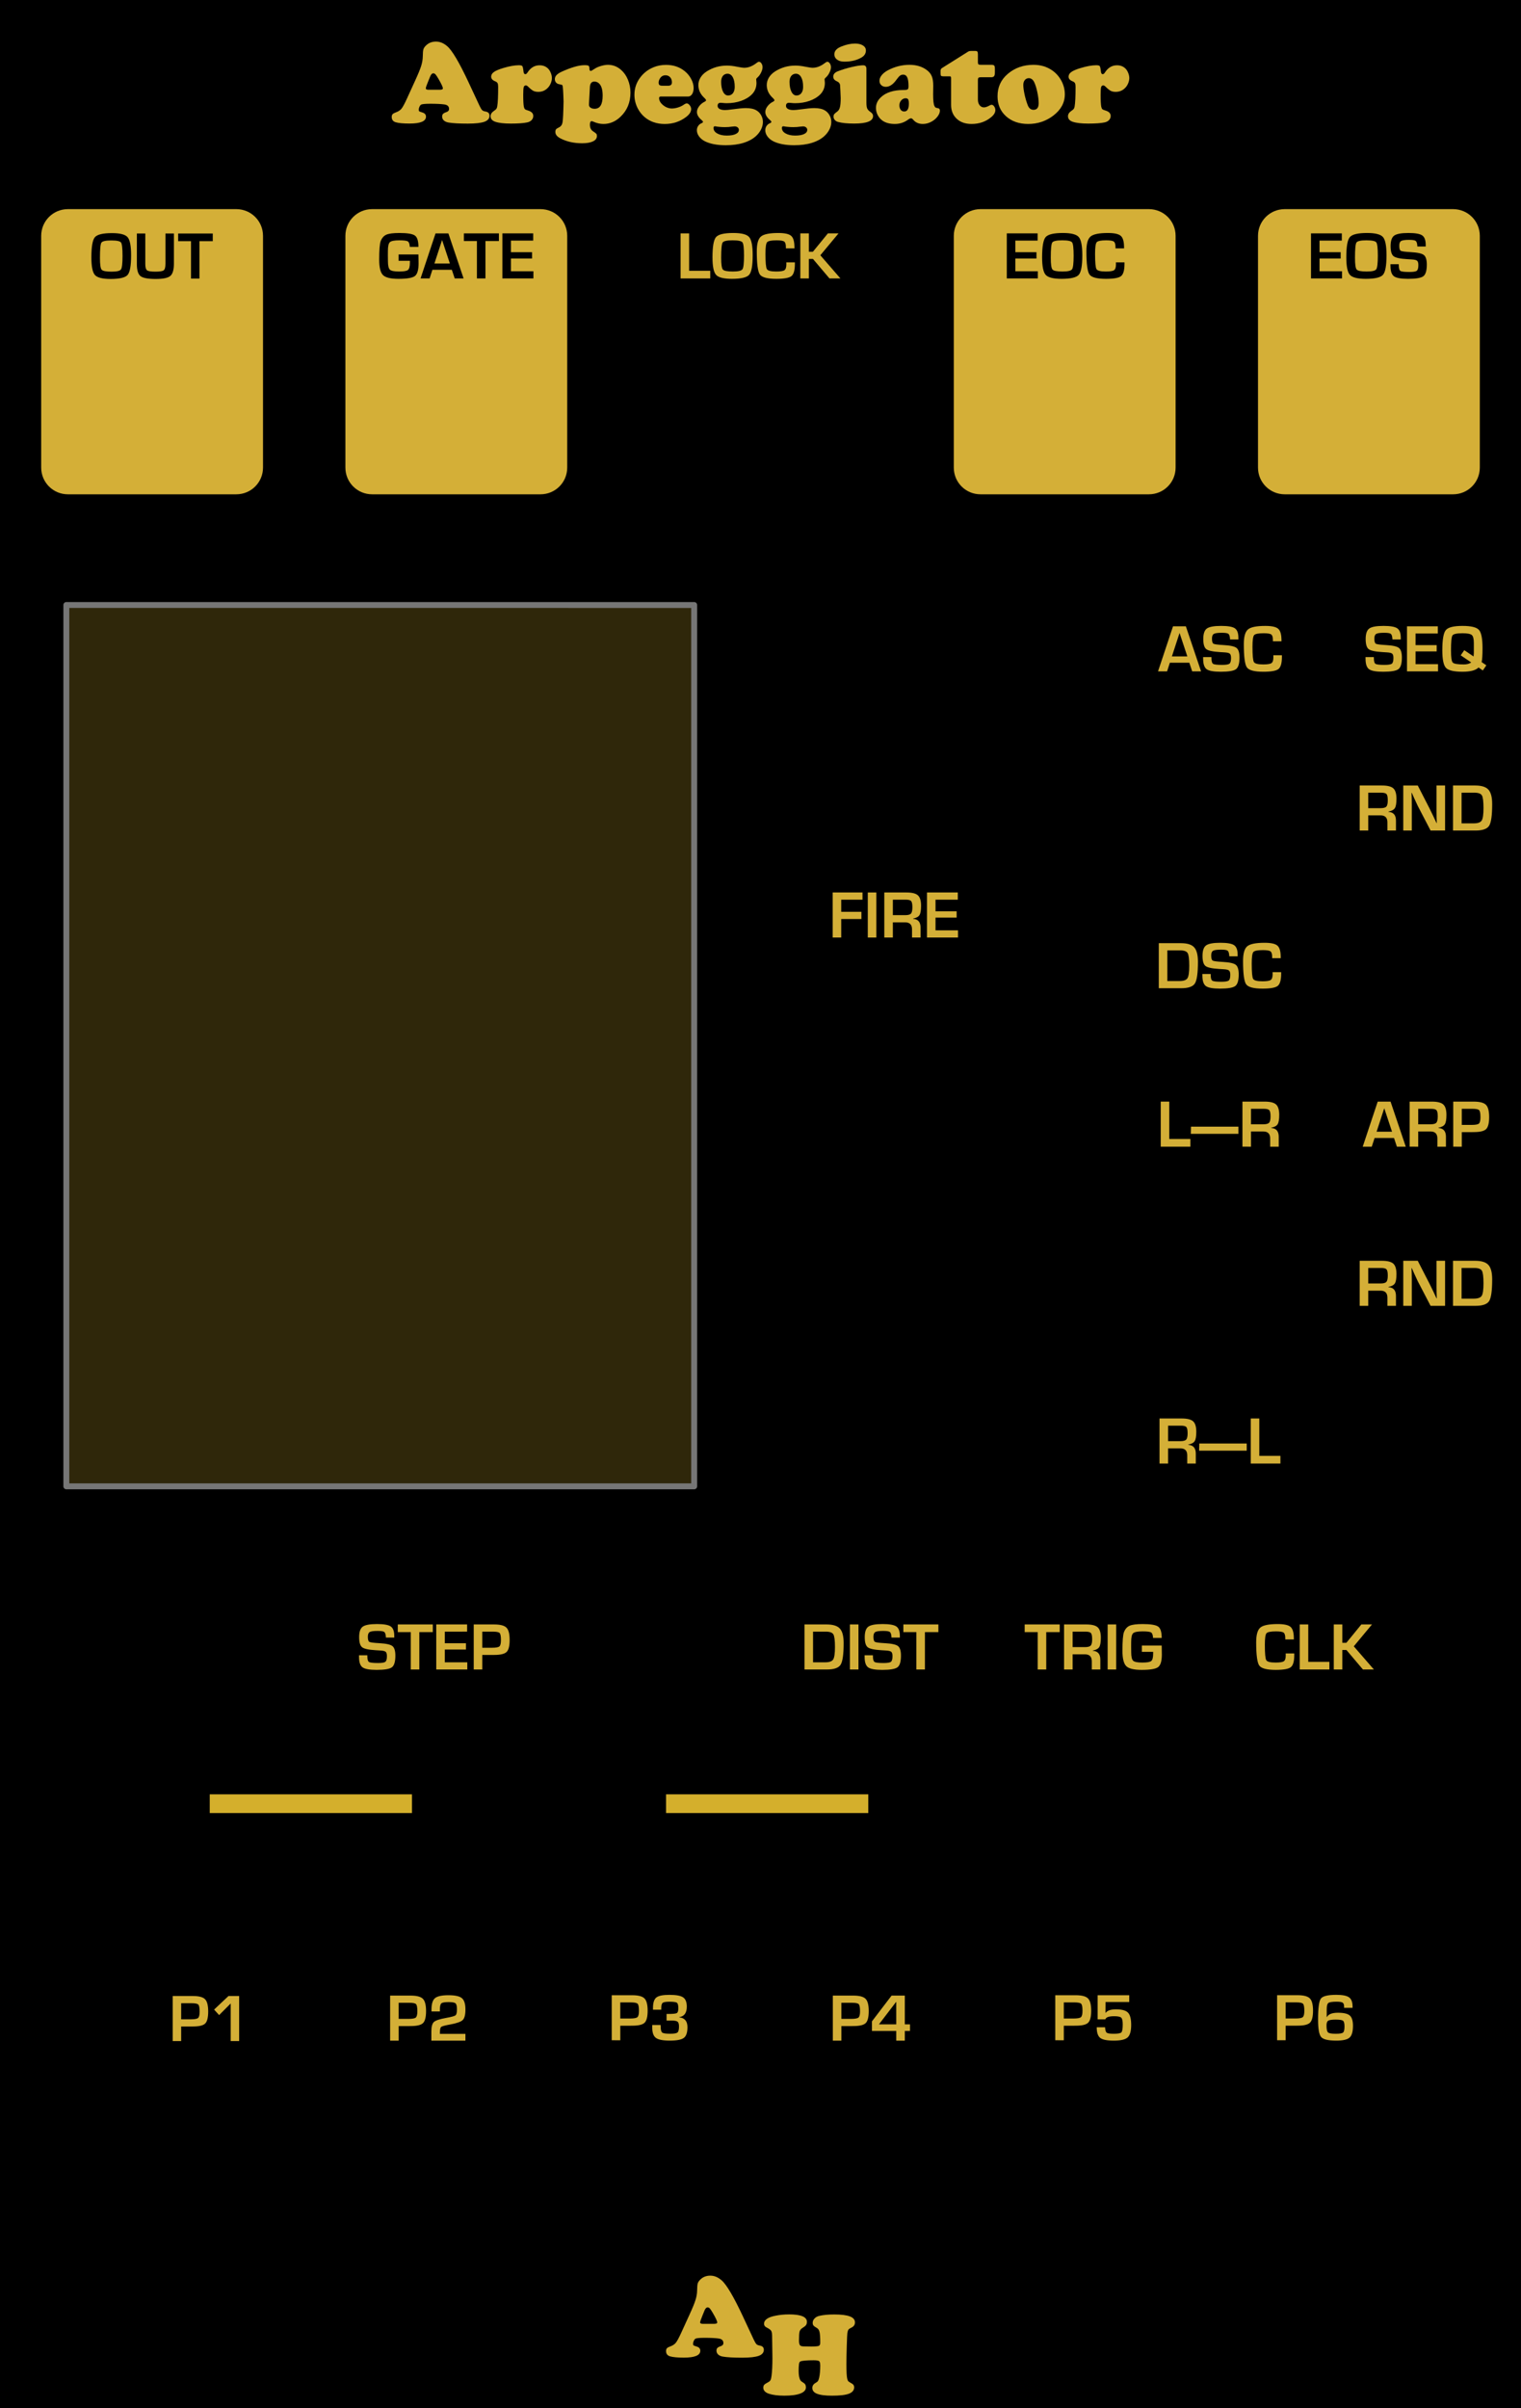 <svg xmlns="http://www.w3.org/2000/svg" xmlns:osb="http://www.openswatchbook.org/uri/2009/osb" xmlns:svg="http://www.w3.org/2000/svg" id="svg11791" width="240" height="380" version="1.1"><defs id="defs3"><marker id="DotM" orient="auto" refX="0" refY="0" style="overflow:visible"><path id="path4782" d="m -2.5,-1 c 0,2.76 -2.24,5 -5,5 -2.76,0 -5,-2.24 -5,-5 0,-2.76 2.24,-5 5,-5 2.76,0 5,2.24 5,5 z" transform="matrix(0.4,0,0,0.4,2.96,0.4)" style="fill-rule:evenodd;stroke:#000;stroke-width:1pt"/></marker><marker id="Arrow1Sstart" orient="auto" refX="0" refY="0" style="overflow:visible"><path id="path4730" d="M 0,0 5,-5 -12.5,0 5,5 Z" transform="matrix(0.2,0,0,0.2,1.2,0)" style="fill-rule:evenodd;stroke:#000;stroke-width:1pt"/></marker><marker id="Arrow2Mend" orient="auto" refX="0" refY="0" style="overflow:visible"><path id="path5158" d="M 8.719,4.034 -2.207,0.016 8.719,-4.002 c -1.745,2.372 -1.735,5.617 -6e-7,8.035 z" transform="scale(-0.6)" style="fill-rule:evenodd;stroke-width:.625;stroke-linejoin:round"/></marker><marker id="Arrow2Mstart" orient="auto" refX="0" refY="0" style="overflow:visible"><path id="path5155" d="M 8.719,4.034 -2.207,0.016 8.719,-4.002 c -1.745,2.372 -1.735,5.617 -6e-7,8.035 z" transform="scale(0.6)" style="fill-rule:evenodd;stroke-width:.625;stroke-linejoin:round"/></marker><marker id="Arrow1Mstart" orient="auto" refX="0" refY="0" style="overflow:visible"><path id="path6730" d="M 0,0 5,-5 -12.5,0 5,5 Z" transform="matrix(0.4,0,0,0.4,4,0)" style="fill-rule:evenodd;stroke:#000;stroke-width:1pt"/></marker><marker id="TriangleOutM" orient="auto" refX="0" refY="0" style="overflow:visible"><path id="path6869" d="M 5.77,0 -2.88,5 V -5 Z" transform="scale(0.4)" style="fill-rule:evenodd;stroke:#000;stroke-width:1pt"/></marker><marker id="TriangleOutS" orient="auto" refX="0" refY="0" style="overflow:visible"><path id="path6872" d="M 5.77,0 -2.88,5 V -5 Z" transform="scale(0.2)" style="fill-rule:evenodd;stroke:#000;stroke-width:1pt"/></marker><marker id="SquareL" orient="auto" refX="0" refY="0" style="overflow:visible"><path id="path7539" d="M -5,-5 V 5 H 5 V -5 Z" transform="scale(0.8)" style="fill-rule:evenodd;stroke:#000;stroke-width:1pt"/></marker><marker id="Arrow1Send" orient="auto" refX="0" refY="0" style="overflow:visible"><path id="path6739" d="M 0,0 5,-5 -12.5,0 5,5 Z" transform="matrix(-0.2,0,0,-0.2,-1.2,0)" style="fill-rule:evenodd;stroke:#000;stroke-width:1pt"/></marker><marker id="Arrow1Mend" orient="auto" refX="0" refY="0" style="overflow:visible"><path id="path6733" d="M 0,0 5,-5 -12.5,0 5,5 Z" transform="matrix(-0.4,0,0,-0.4,-4,0)" style="fill-rule:evenodd;stroke:#000;stroke-width:1pt"/></marker><marker id="Arrow1Lend" orient="auto" refX="0" refY="0" style="overflow:visible"><path id="path6727" d="M 0,0 5,-5 -12.5,0 5,5 Z" transform="matrix(-0.8,0,0,-0.8,-10,0)" style="fill-rule:evenodd;stroke:#000;stroke-width:1pt"/></marker><filter id="filter3998" width="1" height="1" x="0" y="0" style="color-interpolation-filters:sRGB"><feConvolveMatrix id="feConvolveMatrix4000" bias="0" divisor="1" in="SourceGraphic" kernelMatrix="0 1 0 0 -2 0 0 1 0" order="3 3" preserveAlpha="true" result="result0" targetX="1" targetY="1"/></filter><filter id="filter3286" width="1" height="1" x="0" y="0" style="color-interpolation-filters:sRGB"><feFlood id="feFlood3288" flood-color="gray" flood-opacity="0" result="result1"/><feBlend id="feBlend3290" in2="SourceGraphic" mode="normal" result="result2"/><feComposite id="feComposite3292" in2="SourceGraphic" k1="0" k2="1" k3="0" k4="0" operator="arithmetic" result="result3"/><feComposite id="feComposite3294" in2="SourceGraphic" operator="in"/></filter><clipPath id="clipPath6603" clipPathUnits="userSpaceOnUse"><path id="path6605" d="M 402,402 H 9515 V 13631 H 402 Z" style="clip-rule:evenodd"/></clipPath><clipPath id="clipPath6613" clipPathUnits="userSpaceOnUse"><path id="path6615" d="M 402,402 H 9515 V 13631 H 402 Z" style="clip-rule:evenodd"/></clipPath><clipPath id="clipPath6619" clipPathUnits="userSpaceOnUse"><path id="path6621" d="M 614,402 H 9303 V 6057 H 614 Z" style="clip-rule:evenodd"/></clipPath><clipPath id="clipPath6290" clipPathUnits="userSpaceOnUse"><path id="path6292" d="M 402,402 H 9515 V 13631 H 402 Z" style="clip-rule:evenodd"/></clipPath><clipPath id="clipPath6300" clipPathUnits="userSpaceOnUse"><path id="path6302" d="M 402,402 H 9515 V 13631 H 402 Z" style="clip-rule:evenodd"/></clipPath><clipPath id="clipPath6306" clipPathUnits="userSpaceOnUse"><path id="path6308" d="M 614,402 H 9303 V 6655 H 614 Z" style="clip-rule:evenodd"/></clipPath><clipPath id="clipPath5977" clipPathUnits="userSpaceOnUse"><path id="path5979" d="M 402,402 H 9515 V 13631 H 402 Z" style="clip-rule:evenodd"/></clipPath><clipPath id="clipPath5987" clipPathUnits="userSpaceOnUse"><path id="path5989" d="M 402,402 H 9515 V 13631 H 402 Z" style="clip-rule:evenodd"/></clipPath><clipPath id="clipPath5993" clipPathUnits="userSpaceOnUse"><path id="path5995" d="M 614,402 H 9303 V 6645 H 614 Z" style="clip-rule:evenodd"/></clipPath><clipPath id="clipPath5664" clipPathUnits="userSpaceOnUse"><path id="path5666" d="M 402,402 H 9515 V 13631 H 402 Z" style="clip-rule:evenodd"/></clipPath><clipPath id="clipPath5674" clipPathUnits="userSpaceOnUse"><path id="path5676" d="M 402,402 H 9515 V 13631 H 402 Z" style="clip-rule:evenodd"/></clipPath><clipPath id="clipPath5680" clipPathUnits="userSpaceOnUse"><path id="path5682" d="M 614,402 H 9303 V 6655 H 614 Z" style="clip-rule:evenodd"/></clipPath><clipPath id="clipPath5363" clipPathUnits="userSpaceOnUse"><path id="path5365" d="M 402,402 H 9515 V 13631 H 402 Z" style="clip-rule:evenodd"/></clipPath><clipPath id="clipPath5373" clipPathUnits="userSpaceOnUse"><path id="path5375" d="M 402,402 H 9515 V 13631 H 402 Z" style="clip-rule:evenodd"/></clipPath><clipPath id="clipPath5379" clipPathUnits="userSpaceOnUse"><path id="path5381" d="M 614,402 H 9303 V 6051 H 614 Z" style="clip-rule:evenodd"/></clipPath><clipPath id="clipPath5062" clipPathUnits="userSpaceOnUse"><path id="path5064" d="M 402,402 H 9515 V 13631 H 402 Z" style="clip-rule:evenodd"/></clipPath><clipPath id="clipPath5072" clipPathUnits="userSpaceOnUse"><path id="path5074" d="M 402,402 H 9515 V 13631 H 402 Z" style="clip-rule:evenodd"/></clipPath><clipPath id="clipPath5078" clipPathUnits="userSpaceOnUse"><path id="path5080" d="M 614,402 H 9303 V 6051 H 614 Z" style="clip-rule:evenodd"/></clipPath><clipPath id="clipPath4761" clipPathUnits="userSpaceOnUse"><path id="path4763" d="M 402,402 H 9515 V 13631 H 402 Z" style="clip-rule:evenodd"/></clipPath><clipPath id="clipPath4771" clipPathUnits="userSpaceOnUse"><path id="path4773" d="M 402,402 H 9515 V 13631 H 402 Z" style="clip-rule:evenodd"/></clipPath><clipPath id="clipPath4777" clipPathUnits="userSpaceOnUse"><path id="path4779" d="M 614,402 H 9303 V 6051 H 614 Z" style="clip-rule:evenodd"/></clipPath><clipPath id="clipPath4159" clipPathUnits="userSpaceOnUse"><path id="path4161" d="M 402,402 H 9515 V 13631 H 402 Z" style="clip-rule:evenodd"/></clipPath><clipPath id="clipPath4169" clipPathUnits="userSpaceOnUse"><path id="path4171" d="M 402,402 H 9515 V 13631 H 402 Z" style="clip-rule:evenodd"/></clipPath><clipPath id="clipPath4175" clipPathUnits="userSpaceOnUse"><path id="path4177" d="M 614,402 H 9303 V 6051 H 614 Z" style="clip-rule:evenodd"/></clipPath><linearGradient id="linearGradient8170" osb:paint="solid"><stop id="stop8172" offset="0" style="stop-color:#000;stop-opacity:1"/></linearGradient><filter id="filter3998-0" width="1" height="1" x="0" y="0" style="color-interpolation-filters:sRGB"><feConvolveMatrix id="feConvolveMatrix4000-2" bias="0" divisor="1" in="SourceGraphic" kernelMatrix="0 1 0 0 -2 0 0 1 0" order="3 3" preserveAlpha="true" result="result0" targetX="1" targetY="1"/></filter><filter id="filter3286-2" width="1" height="1" x="0" y="0" style="color-interpolation-filters:sRGB"><feFlood id="feFlood3288-2" flood-color="gray" flood-opacity="0" result="result1"/><feBlend id="feBlend3290-7" in2="SourceGraphic" mode="normal" result="result2"/><feComposite id="feComposite3292-9" in2="SourceGraphic" k1="0" k2="1" k3="0" k4="0" operator="arithmetic" result="result3"/><feComposite id="feComposite3294-7" in2="SourceGraphic" operator="in"/></filter><clipPath id="clipPath6603-6" clipPathUnits="userSpaceOnUse"><path id="path6605-9" d="M 402,402 H 9515 V 13631 H 402 Z" style="clip-rule:evenodd"/></clipPath><clipPath id="clipPath6613-4" clipPathUnits="userSpaceOnUse"><path id="path6615-8" d="M 402,402 H 9515 V 13631 H 402 Z" style="clip-rule:evenodd"/></clipPath><clipPath id="clipPath6619-1" clipPathUnits="userSpaceOnUse"><path id="path6621-7" d="M 614,402 H 9303 V 6057 H 614 Z" style="clip-rule:evenodd"/></clipPath><clipPath id="clipPath6290-7" clipPathUnits="userSpaceOnUse"><path id="path6292-5" d="M 402,402 H 9515 V 13631 H 402 Z" style="clip-rule:evenodd"/></clipPath><clipPath id="clipPath6300-0" clipPathUnits="userSpaceOnUse"><path id="path6302-9" d="M 402,402 H 9515 V 13631 H 402 Z" style="clip-rule:evenodd"/></clipPath><clipPath id="clipPath6306-6" clipPathUnits="userSpaceOnUse"><path id="path6308-7" d="M 614,402 H 9303 V 6655 H 614 Z" style="clip-rule:evenodd"/></clipPath><clipPath id="clipPath5977-5" clipPathUnits="userSpaceOnUse"><path id="path5979-9" d="M 402,402 H 9515 V 13631 H 402 Z" style="clip-rule:evenodd"/></clipPath><clipPath id="clipPath5987-8" clipPathUnits="userSpaceOnUse"><path id="path5989-4" d="M 402,402 H 9515 V 13631 H 402 Z" style="clip-rule:evenodd"/></clipPath><clipPath id="clipPath5993-8" clipPathUnits="userSpaceOnUse"><path id="path5995-7" d="M 614,402 H 9303 V 6645 H 614 Z" style="clip-rule:evenodd"/></clipPath><clipPath id="clipPath5664-9" clipPathUnits="userSpaceOnUse"><path id="path5666-9" d="M 402,402 H 9515 V 13631 H 402 Z" style="clip-rule:evenodd"/></clipPath><clipPath id="clipPath5674-5" clipPathUnits="userSpaceOnUse"><path id="path5676-5" d="M 402,402 H 9515 V 13631 H 402 Z" style="clip-rule:evenodd"/></clipPath><clipPath id="clipPath5680-8" clipPathUnits="userSpaceOnUse"><path id="path5682-9" d="M 614,402 H 9303 V 6655 H 614 Z" style="clip-rule:evenodd"/></clipPath><clipPath id="clipPath5363-3" clipPathUnits="userSpaceOnUse"><path id="path5365-2" d="M 402,402 H 9515 V 13631 H 402 Z" style="clip-rule:evenodd"/></clipPath><clipPath id="clipPath5373-7" clipPathUnits="userSpaceOnUse"><path id="path5375-5" d="M 402,402 H 9515 V 13631 H 402 Z" style="clip-rule:evenodd"/></clipPath><clipPath id="clipPath5379-4" clipPathUnits="userSpaceOnUse"><path id="path5381-8" d="M 614,402 H 9303 V 6051 H 614 Z" style="clip-rule:evenodd"/></clipPath><clipPath id="clipPath5062-2" clipPathUnits="userSpaceOnUse"><path id="path5064-2" d="M 402,402 H 9515 V 13631 H 402 Z" style="clip-rule:evenodd"/></clipPath><clipPath id="clipPath5072-4" clipPathUnits="userSpaceOnUse"><path id="path5074-9" d="M 402,402 H 9515 V 13631 H 402 Z" style="clip-rule:evenodd"/></clipPath><clipPath id="clipPath5078-8" clipPathUnits="userSpaceOnUse"><path id="path5080-7" d="M 614,402 H 9303 V 6051 H 614 Z" style="clip-rule:evenodd"/></clipPath><clipPath id="clipPath4761-5" clipPathUnits="userSpaceOnUse"><path id="path4763-2" d="M 402,402 H 9515 V 13631 H 402 Z" style="clip-rule:evenodd"/></clipPath><clipPath id="clipPath4771-1" clipPathUnits="userSpaceOnUse"><path id="path4773-7" d="M 402,402 H 9515 V 13631 H 402 Z" style="clip-rule:evenodd"/></clipPath><clipPath id="clipPath4777-0" clipPathUnits="userSpaceOnUse"><path id="path4779-9" d="M 614,402 H 9303 V 6051 H 614 Z" style="clip-rule:evenodd"/></clipPath><clipPath id="clipPath4159-1" clipPathUnits="userSpaceOnUse"><path id="path4161-2" d="M 402,402 H 9515 V 13631 H 402 Z" style="clip-rule:evenodd"/></clipPath><clipPath id="clipPath4169-5" clipPathUnits="userSpaceOnUse"><path id="path4171-5" d="M 402,402 H 9515 V 13631 H 402 Z" style="clip-rule:evenodd"/></clipPath><clipPath id="clipPath4175-8" clipPathUnits="userSpaceOnUse"><path id="path4177-8" d="M 614,402 H 9303 V 6051 H 614 Z" style="clip-rule:evenodd"/></clipPath><linearGradient id="linearGradient8170-5" osb:paint="solid"><stop id="stop8172-0" offset="0" style="stop-color:#000;stop-opacity:1"/></linearGradient><clipPath id="clip89"><rect id="rect4864" width="18" height="19" x="0" y="0"/></clipPath><clipPath id="clip90"><path id="path4861" d="m 0.898,0.129 h 16.25 v 17.883 h -16.25 z m 0,0"/></clipPath><mask id="mask44"><g id="g4858" transform="matrix(0.265,0,0,0.265,89.359,128.578)" style="filter:url(#alpha)"><rect id="rect4856" width="3052.87" height="3351.5" x="0" y="0" style="fill:#000;fill-opacity:.15;stroke:none"/></g></mask><filter id="alpha" width="1" height="1" x="0" y="0" filterUnits="objectBoundingBox"><feColorMatrix id="feColorMatrix4149" in="SourceGraphic" type="matrix" values="0 0 0 0 1 0 0 0 0 1 0 0 0 0 1 0 0 0 1 0"/></filter><clipPath id="clipPath17821"><rect id="rect17819" width="18" height="19" x="0" y="0"/></clipPath><clipPath id="clipPath17825"><path id="path17823" d="m 0.898,0.129 h 16.25 v 17.883 h -16.25 z m 0,0"/></clipPath><clipPath id="clip87"><rect id="rect4848" width="24" height="26" x="0" y="0"/></clipPath><clipPath id="clip88"><path id="path4845" d="m 0.684,0.922 h 22.68 v 24.938 H 0.684 Z m 0,0"/></clipPath><mask id="mask43"><g id="g4842" transform="matrix(0.265,0,0,0.265,89.359,128.578)" style="filter:url(#alpha)"><rect id="rect4840" width="3052.87" height="3351.5" x="0" y="0" style="fill:#000;fill-opacity:.15;stroke:none"/></g></mask><filter id="filter17836" width="1" height="1" x="0" y="0" filterUnits="objectBoundingBox"><feColorMatrix id="feColorMatrix17834" in="SourceGraphic" type="matrix" values="0 0 0 0 1 0 0 0 0 1 0 0 0 0 1 0 0 0 1 0"/></filter><clipPath id="clipPath17840"><rect id="rect17838" width="24" height="26" x="0" y="0"/></clipPath><clipPath id="clipPath17844"><path id="path17842" d="m 0.684,0.922 h 22.68 v 24.938 H 0.684 Z m 0,0"/></clipPath><filter style="color-interpolation-filters:sRGB" id="filter3933" width="1.027" height="1.021" x="-.014" y="-.011"><feGaussianBlur id="feGaussianBlur3935" stdDeviation=".2"/></filter></defs><g id="layer2" transform="translate(0.012,-74.387)" style="display:inline"><path style="fill:#000;fill-opacity:1;stroke-width:16.21" id="rect7953" d="M -0.012,74.387 H 239.988 V 454.387 H -0.012 Z"/><path style="fill:#000;fill-opacity:1;stroke-width:.785" id="rect3073" d="m 159.207,-432.387 h 26.562 c 2.337,0 4.219,1.882 4.219,4.219 v 36.562 c 0,2.337 -1.882,4.219 -4.219,4.219 H 159.207 c -2.337,0 -4.219,-1.882 -4.219,-4.219 v -36.562 c 0,-2.337 1.882,-4.219 4.219,-4.219 z" transform="scale(1,-1)"/><path style="fill:#000;fill-opacity:1;stroke-width:.785;filter:url(#filter3933)" id="rect3075" d="m 154.707,-432.387 h 26.562 c 2.337,0 4.219,1.882 4.219,4.219 v 36.562 c 0,2.337 -1.882,4.219 -4.219,4.219 H 154.707 c -2.337,0 -4.219,-1.882 -4.219,-4.219 v -36.562 c 0,-2.337 1.882,-4.219 4.219,-4.219 z" transform="matrix(0.973,0,0,-0.979,-26.001,8.561)"/><path style="fill:#000;fill-opacity:1;stroke-width:.785" id="rect3077" d="m 54.207,-432.387 h 26.563 c 2.337,0 4.219,1.882 4.219,4.219 v 36.562 c 0,2.337 -1.882,4.219 -4.219,4.219 H 54.207 c -2.337,0 -4.219,-1.882 -4.219,-4.219 v -36.562 c 0,-2.337 1.882,-4.219 4.219,-4.219 z" transform="scale(1,-1)"/><g style="font-style:normal;font-weight:400;font-size:40px;line-height:1.25;font-family:sans-serif;letter-spacing:0;word-spacing:0;fill:#d4af37;fill-opacity:1;stroke:none" id="text5449" aria-label="P2"><path style="font-style:normal;font-variant:normal;font-weight:700;font-stretch:normal;font-size:10.667px;font-family:Eurostile;-inkscape-font-specification:'Eurostile, Bold';font-variant-ligatures:normal;font-variant-caps:normal;font-variant-numeric:normal;font-feature-settings:normal;text-align:start;writing-mode:lr-tb;text-anchor:start;fill:#d4af37;fill-opacity:1" id="path39161" d="m 61.548,396.387 v -7.109 h 2.865 0.354 q 1.443,0 1.943,0.505 0.505,0.5 0.505,1.938 0,1.427 -0.479,1.896 -0.479,0.469 -1.938,0.469 l -0.312,0.005 h -1.589 v 2.297 z m 1.349,-3.432 h 1.536 q 0.917,0 1.161,-0.208 0.25,-0.214 0.25,-1 0,-0.901 -0.208,-1.115 -0.203,-0.219 -1.068,-0.219 h -1.672 z"/><path style="font-style:normal;font-variant:normal;font-weight:700;font-stretch:normal;font-size:10.667px;font-family:Eurostile;-inkscape-font-specification:'Eurostile, Bold';font-variant-ligatures:normal;font-variant-caps:normal;font-variant-numeric:normal;font-feature-settings:normal;text-align:start;writing-mode:lr-tb;text-anchor:start;fill:#d4af37;fill-opacity:1" id="path39163" d="m 73.428,395.319 v 1.068 h -5.375 v -1.448 q 0,-1.125 0.401,-1.495 0.406,-0.37 1.922,-0.641 1.255,-0.224 1.484,-0.406 0.234,-0.188 0.234,-0.958 0,-0.74 -0.234,-0.938 -0.229,-0.198 -1.099,-0.198 -0.896,0 -1.13,0.203 -0.234,0.198 -0.234,0.974 v 0.302 H 68.074 v -0.297 q 0,-1.339 0.552,-1.802 0.552,-0.464 2.141,-0.464 1.552,0 2.104,0.469 0.557,0.469 0.557,1.781 0,1.24 -0.422,1.661 -0.422,0.417 -1.943,0.698 -1.255,0.229 -1.458,0.391 -0.203,0.156 -0.203,0.906 v 0.193 z"/></g><path style="fill:#000;fill-opacity:1;stroke-width:.785" id="rect2684" d="m 19.207,-432.387 h 26.562 c 2.337,0 4.219,1.882 4.219,4.219 v 36.562 c 0,2.337 -1.882,4.219 -4.219,4.219 h -26.562 c -2.337,0 -4.219,-1.882 -4.219,-4.219 v -36.562 c 0,-2.337 1.882,-4.219 4.219,-4.219 z" transform="scale(1,-1)"/><g style="font-style:normal;font-weight:400;font-size:39.768px;line-height:1.25;font-family:sans-serif;letter-spacing:0;word-spacing:0;fill:#d4af37;fill-opacity:1;stroke:none;stroke-width:.994" id="text2688" aria-label="P1" transform="scale(0.994,1.006)"><path style="font-style:normal;font-variant:normal;font-weight:700;font-stretch:normal;font-size:10.605px;font-family:Eurostile;-inkscape-font-specification:'Eurostile, Bold';font-variant-ligatures:normal;font-variant-caps:normal;font-variant-numeric:normal;font-feature-settings:normal;text-align:start;writing-mode:lr-tb;text-anchor:start;fill:#d4af37;fill-opacity:1;stroke-width:.994" id="path39167" d="m 27.404,394.091 v -7.068 h 2.848 0.352 q 1.434,0 1.931,0.502 0.502,0.497 0.502,1.926 0,1.419 -0.476,1.885 -0.476,0.466 -1.926,0.466 l -0.311,0.005 h -1.579 v 2.284 z m 1.341,-3.412 h 1.528 q 0.911,0 1.155,-0.207 0.249,-0.212 0.249,-0.994 0,-0.896 -0.207,-1.108 -0.202,-0.217 -1.062,-0.217 h -1.662 z"/><path style="font-style:normal;font-variant:normal;font-weight:700;font-stretch:normal;font-size:10.605px;font-family:Eurostile;-inkscape-font-specification:'Eurostile, Bold';font-variant-ligatures:normal;font-variant-caps:normal;font-variant-numeric:normal;font-feature-settings:normal;text-align:start;writing-mode:lr-tb;text-anchor:start;fill:#d4af37;fill-opacity:1;stroke-width:.994" id="path39169" d="m 37.951,387.023 v 7.068 h -1.341 v -5.898 l -1.838,1.823 -0.797,-0.865 2.284,-2.128 z"/></g><g style="font-style:normal;font-weight:400;font-size:40px;line-height:1.25;font-family:sans-serif;letter-spacing:0;word-spacing:0;fill:#d4af37;fill-opacity:1;stroke:none" id="text2696" aria-label="P4"><path style="font-style:normal;font-variant:normal;font-weight:700;font-stretch:normal;font-size:10.667px;font-family:Eurostile;-inkscape-font-specification:'Eurostile, Bold';font-variant-ligatures:normal;font-variant-caps:normal;font-variant-numeric:normal;font-feature-settings:normal;text-align:start;writing-mode:lr-tb;text-anchor:start;fill:#d4af37;fill-opacity:1" id="path39172" d="m 131.4,396.387 v -7.109 h 2.865 0.354 q 1.443,0 1.943,0.505 0.505,0.5 0.505,1.938 0,1.427 -0.479,1.896 -0.479,0.469 -1.938,0.469 l -0.312,0.005 h -1.589 v 2.297 z m 1.349,-3.432 h 1.536 q 0.917,0 1.161,-0.208 0.25,-0.214 0.25,-1 0,-0.901 -0.208,-1.115 -0.203,-0.219 -1.068,-0.219 h -1.672 z"/><path style="font-style:normal;font-variant:normal;font-weight:700;font-stretch:normal;font-size:10.667px;font-family:Eurostile;-inkscape-font-specification:'Eurostile, Bold';font-variant-ligatures:normal;font-variant-caps:normal;font-variant-numeric:normal;font-feature-settings:normal;text-align:start;writing-mode:lr-tb;text-anchor:start;fill:#d4af37;fill-opacity:1" id="path39174" d="m 142.759,389.277 v 4.542 h 0.818 v 1.042 h -0.818 v 1.526 h -1.349 v -1.526 h -3.839 v -1.516 l 3.104,-4.068 z m -1.349,4.542 v -3.521 h -0.042 l -2.693,3.521 z"/></g><g style="font-style:normal;font-weight:400;font-size:40px;line-height:1.25;font-family:sans-serif;letter-spacing:0;word-spacing:0;fill:#d4af37;fill-opacity:1;stroke:none" id="text2704" aria-label="P5"><path style="font-style:normal;font-variant:normal;font-weight:700;font-stretch:normal;font-size:10.667px;font-family:Eurostile;-inkscape-font-specification:'Eurostile, Bold';font-variant-ligatures:normal;font-variant-caps:normal;font-variant-numeric:normal;font-feature-settings:normal;text-align:start;writing-mode:lr-tb;text-anchor:start;fill:#d4af37;fill-opacity:1" id="path39177" d="m 166.499,396.329 v -7.109 h 2.865 0.354 q 1.443,0 1.943,0.505 0.505,0.5 0.505,1.938 0,1.427 -0.479,1.896 -0.479,0.469 -1.938,0.469 l -0.312,0.005 h -1.589 v 2.297 z m 1.349,-3.432 h 1.536 q 0.917,0 1.161,-0.208 0.25,-0.214 0.25,-1 0,-0.901 -0.208,-1.115 -0.203,-0.219 -1.068,-0.219 h -1.672 z"/><path style="font-style:normal;font-variant:normal;font-weight:700;font-stretch:normal;font-size:10.667px;font-family:Eurostile;-inkscape-font-specification:'Eurostile, Bold';font-variant-ligatures:normal;font-variant-caps:normal;font-variant-numeric:normal;font-feature-settings:normal;text-align:start;writing-mode:lr-tb;text-anchor:start;fill:#d4af37;fill-opacity:1" id="path39179" d="m 178.171,389.22 v 1.068 h -3.734 l -0.016,1.714 h 0.026 q 0.396,-0.552 1.625,-0.552 1.401,0 1.901,0.516 0.505,0.516 0.505,1.943 0,1.464 -0.562,1.974 -0.562,0.505 -2.177,0.505 -1.594,0 -2.146,-0.432 -0.552,-0.432 -0.552,-1.677 h 1.318 q 0.036,0.688 0.26,0.859 0.229,0.167 1.115,0.167 0.984,0 1.198,-0.224 0.214,-0.229 0.214,-1.276 0,-0.818 -0.24,-1.042 -0.24,-0.229 -1.109,-0.229 -1.266,0 -1.391,0.495 h -1.219 v -3.807 z"/></g><g style="font-style:normal;font-weight:400;font-size:40px;line-height:1.25;font-family:sans-serif;letter-spacing:0;word-spacing:0;fill:#d4af37;fill-opacity:1;stroke:none" id="text7961" aria-label="Arpeggiator"><path style="font-style:normal;font-variant:normal;font-weight:400;font-stretch:normal;font-size:18.667px;font-family:'Cooper Black';-inkscape-font-specification:'Cooper Black, Normal';font-variant-ligatures:normal;font-variant-caps:normal;font-variant-numeric:normal;font-feature-settings:normal;text-align:start;writing-mode:lr-tb;text-anchor:start;fill:#d4af37;fill-opacity:1" id="path39182" d="m 73.937,87.404 1.723,3.691 q 0.246,0.51 0.41,0.674 0.164,0.155 0.501,0.21 0.656,0.1 0.656,0.665 0,0.665 -0.802,0.957 -0.802,0.292 -2.625,0.292 -2.06,0 -3.053,-0.173 -0.456,-0.082 -0.729,-0.328 -0.264,-0.255 -0.264,-0.611 0,-0.273 0.137,-0.419 0.146,-0.155 0.529,-0.283 0.428,-0.146 0.428,-0.492 0,-0.611 -0.738,-0.72 -0.793,-0.109 -2.233,-0.109 -1.212,0 -1.449,0.146 -0.146,0.091 -0.255,0.328 -0.109,0.237 -0.109,0.456 0,0.201 0.073,0.264 0.082,0.055 0.51,0.191 0.556,0.164 0.556,0.656 0,1.085 -2.598,1.085 -1.477,0 -2.169,-0.201 -0.638,-0.191 -0.638,-0.839 0,-0.283 0.137,-0.438 0.146,-0.155 0.51,-0.283 0.592,-0.21 0.893,-0.583 0.31,-0.383 0.875,-1.622 l 1.285,-2.816 q 0.711,-1.549 0.948,-2.315 0.246,-0.775 0.255,-1.513 0.009,-0.784 0.091,-1.085 0.091,-0.31 0.392,-0.602 0.629,-0.638 1.604,-0.638 0.921,0 1.759,0.72 1.167,0.984 3.391,5.733 z m -6.344,1.148 h 1.786 q 0.492,0 0.492,-0.219 0,-0.301 -0.684,-1.477 -0.31,-0.538 -0.474,-0.72 -0.164,-0.182 -0.346,-0.182 -0.328,0 -0.547,0.611 -0.036,0.082 -0.264,0.647 -0.383,0.93 -0.383,1.112 0,0.228 0.419,0.228 z"/><path style="font-style:normal;font-variant:normal;font-weight:400;font-stretch:normal;font-size:18.667px;font-family:'Cooper Black';-inkscape-font-specification:'Cooper Black, Normal';font-variant-ligatures:normal;font-variant-caps:normal;font-variant-numeric:normal;font-feature-settings:normal;text-align:start;writing-mode:lr-tb;text-anchor:start;fill:#d4af37;fill-opacity:1" id="path39184" d="m 81.821,84.679 q 0.483,0 0.583,0.137 0.109,0.137 0.191,0.875 0.046,0.401 0.283,0.401 0.182,0 0.346,-0.264 0.729,-1.139 1.905,-1.139 0.829,0 1.358,0.538 0.255,0.264 0.419,0.684 0.164,0.41 0.164,0.793 0,0.428 -0.201,0.884 -0.201,0.447 -0.52,0.738 -0.583,0.556 -1.431,0.556 -0.465,0 -0.784,-0.164 -0.31,-0.164 -0.82,-0.665 -0.191,-0.191 -0.355,-0.191 -0.255,0 -0.337,0.292 -0.073,0.283 -0.073,1.203 0,1.376 0.1,1.878 0.064,0.273 0.173,0.383 0.118,0.1 0.492,0.21 0.82,0.246 0.82,0.857 0,0.374 -0.264,0.656 -0.264,0.273 -0.702,0.365 -0.875,0.182 -2.57,0.182 -1.613,0 -2.452,-0.283 -0.747,-0.255 -0.747,-0.884 0,-0.474 0.547,-0.848 0.264,-0.173 0.365,-0.31 0.1,-0.146 0.137,-0.392 0.146,-0.829 0.146,-3.072 0,-0.41 -0.091,-0.583 -0.091,-0.182 -0.365,-0.292 -0.647,-0.255 -0.647,-0.738 0,-0.438 0.447,-0.747 0.447,-0.319 1.495,-0.629 1.404,-0.419 2.388,-0.428 z"/><path style="font-style:normal;font-variant:normal;font-weight:400;font-stretch:normal;font-size:18.667px;font-family:'Cooper Black';-inkscape-font-specification:'Cooper Black, Normal';font-variant-ligatures:normal;font-variant-caps:normal;font-variant-numeric:normal;font-feature-settings:normal;text-align:start;writing-mode:lr-tb;text-anchor:start;fill:#d4af37;fill-opacity:1" id="path39186" d="m 92.166,84.669 q 0.556,0 0.693,0.1 0.137,0.091 0.137,0.474 0,0.337 0.219,0.337 0.091,0 0.611,-0.346 0.392,-0.264 0.993,-0.438 0.611,-0.182 1.103,-0.182 1.158,0 2.069,0.802 0.693,0.611 1.076,1.54 0.401,0.975 0.401,2.051 0,2.297 -1.549,3.783 -1.194,1.158 -2.716,1.158 -0.775,0 -1.595,-0.365 -0.164,-0.073 -0.264,-0.073 -0.273,0 -0.273,0.547 0,0.72 0.483,1.039 0.447,0.301 0.529,0.401 0.091,0.109 0.091,0.355 0,0.547 -0.611,0.839 -0.611,0.301 -1.723,0.301 -1.978,0 -3.464,-0.793 -0.757,-0.401 -0.757,-0.993 0,-0.273 0.109,-0.419 0.118,-0.137 0.447,-0.292 0.474,-0.219 0.574,-0.793 0.109,-0.574 0.164,-3.299 -0.064,-2.242 -0.164,-2.516 -0.036,-0.091 -0.109,-0.118 -0.064,-0.027 -0.447,-0.1 -0.292,-0.055 -0.474,-0.264 -0.182,-0.219 -0.182,-0.52 0,-0.365 0.255,-0.638 0.255,-0.283 0.829,-0.547 2.233,-1.012 3.546,-1.03 z m 0.902,3.445 -0.137,2.507 q -0.009,0.155 -0.009,0.301 0,0.283 0.246,0.456 0.246,0.173 0.656,0.173 1.258,0 1.258,-2.069 0,-1.34 -0.529,-1.887 -0.328,-0.337 -0.784,-0.337 -0.647,0 -0.702,0.857 z"/><path style="font-style:normal;font-variant:normal;font-weight:400;font-stretch:normal;font-size:18.667px;font-family:'Cooper Black';-inkscape-font-specification:'Cooper Black, Normal';font-variant-ligatures:normal;font-variant-caps:normal;font-variant-numeric:normal;font-feature-settings:normal;text-align:start;writing-mode:lr-tb;text-anchor:start;fill:#d4af37;fill-opacity:1" id="path39188" d="m 108.554,89.619 h -4.284 q -0.283,0 -0.283,0.246 0,0.592 0.638,1.121 0.647,0.52 1.385,0.52 0.438,0 0.966,-0.164 0.538,-0.173 0.884,-0.419 0.31,-0.219 0.492,-0.219 0.237,0 0.465,0.292 0.228,0.292 0.228,0.602 0,0.656 -0.82,1.267 -1.449,1.085 -3.345,1.085 -1.914,0 -3.208,-1.112 -0.629,-0.547 -1.039,-1.322 -0.538,-1.03 -0.538,-2.169 0,-1.531 0.93,-2.753 0.802,-1.057 2.042,-1.577 0.93,-0.392 2.014,-0.392 1.732,0 2.944,0.984 0.611,0.492 0.984,1.167 0.428,0.766 0.428,1.495 0,0.592 -0.246,0.975 -0.246,0.374 -0.638,0.374 z m -4.047,-1.704 h 0.921 q 0.583,0 0.583,-0.538 0,-0.492 -0.283,-0.802 -0.283,-0.31 -0.738,-0.31 -0.51,0 -0.802,0.401 -0.273,0.374 -0.273,0.757 0,0.273 0.128,0.383 0.137,0.109 0.465,0.109 z"/><path style="font-style:normal;font-variant:normal;font-weight:400;font-stretch:normal;font-size:18.667px;font-family:'Cooper Black';-inkscape-font-specification:'Cooper Black, Normal';font-variant-ligatures:normal;font-variant-caps:normal;font-variant-numeric:normal;font-feature-settings:normal;text-align:start;writing-mode:lr-tb;text-anchor:start;fill:#d4af37;fill-opacity:1" id="path39190" d="m 119.738,84.132 q 0.228,0 0.401,0.264 0.173,0.255 0.173,0.602 0,0.374 -0.237,0.848 -0.228,0.474 -0.556,0.757 -0.21,0.182 -0.21,0.292 0,0.027 0.018,0.219 0.027,0.191 0.027,0.346 0,1.085 -0.729,1.823 -0.656,0.656 -1.695,1.021 -1.03,0.365 -2.27,0.365 -0.301,0 -0.592,-0.036 -0.237,-0.027 -0.365,-0.027 -0.483,0 -0.483,0.483 0,0.31 0.31,0.492 0.319,0.173 0.857,0.173 0.365,0 1.076,-0.1 1.495,-0.21 2.206,-0.21 1.076,0 1.668,0.355 0.474,0.273 0.747,0.766 0.283,0.492 0.283,1.057 0,0.921 -0.674,1.786 -0.802,1.021 -2.361,1.513 -1.221,0.383 -2.826,0.383 -2.023,0 -3.281,-0.62 -0.583,-0.292 -0.93,-0.766 -0.346,-0.474 -0.346,-0.984 0,-0.355 0.191,-0.656 0.201,-0.301 0.501,-0.428 0.273,-0.109 0.273,-0.237 0,-0.1 -0.228,-0.292 -0.729,-0.611 -0.729,-1.267 0,-0.438 0.346,-0.902 0.355,-0.465 0.875,-0.72 0.219,-0.109 0.219,-0.219 0,-0.128 -0.273,-0.383 -0.939,-0.866 -0.939,-2.023 0,-0.611 0.328,-1.167 0.337,-0.556 0.93,-0.948 1.467,-0.957 3.254,-0.957 0.711,0 1.586,0.182 0.829,0.164 1.139,0.164 0.993,0 1.978,-0.784 0.219,-0.164 0.337,-0.164 z m -4.949,1.887 q -0.456,0 -0.738,0.346 -0.273,0.346 -0.273,0.921 0,0.984 0.301,1.577 0.301,0.592 0.793,0.592 0.483,0 0.766,-0.365 0.283,-0.374 0.283,-0.993 0,-0.975 -0.301,-1.513 -0.292,-0.547 -0.829,-0.565 z m -1.987,8.294 q -0.228,0 -0.228,0.264 0,0.538 0.583,0.866 0.583,0.337 1.513,0.337 0.893,0 1.395,-0.237 0.51,-0.237 0.51,-0.665 0,-0.228 -0.191,-0.392 -0.191,-0.155 -0.474,-0.155 -0.146,0 -0.419,0.036 -0.51,0.082 -1.139,0.082 -0.465,0 -0.893,-0.046 -0.319,-0.027 -0.52,-0.073 -0.091,-0.018 -0.137,-0.018 z"/><path style="font-style:normal;font-variant:normal;font-weight:400;font-stretch:normal;font-size:18.667px;font-family:'Cooper Black';-inkscape-font-specification:'Cooper Black, Normal';font-variant-ligatures:normal;font-variant-caps:normal;font-variant-numeric:normal;font-feature-settings:normal;text-align:start;writing-mode:lr-tb;text-anchor:start;fill:#d4af37;fill-opacity:1" id="path39192" d="m 130.529,84.132 q 0.228,0 0.401,0.264 0.173,0.255 0.173,0.602 0,0.374 -0.237,0.848 -0.228,0.474 -0.556,0.757 -0.21,0.182 -0.21,0.292 0,0.027 0.018,0.219 0.027,0.191 0.027,0.346 0,1.085 -0.729,1.823 -0.656,0.656 -1.695,1.021 -1.03,0.365 -2.27,0.365 -0.301,0 -0.592,-0.036 -0.237,-0.027 -0.365,-0.027 -0.483,0 -0.483,0.483 0,0.31 0.31,0.492 0.319,0.173 0.857,0.173 0.365,0 1.076,-0.1 1.495,-0.21 2.206,-0.21 1.076,0 1.668,0.355 0.474,0.273 0.747,0.766 0.283,0.492 0.283,1.057 0,0.921 -0.674,1.786 -0.802,1.021 -2.361,1.513 -1.221,0.383 -2.826,0.383 -2.023,0 -3.281,-0.62 -0.583,-0.292 -0.93,-0.766 -0.346,-0.474 -0.346,-0.984 0,-0.355 0.191,-0.656 0.201,-0.301 0.501,-0.428 0.273,-0.109 0.273,-0.237 0,-0.1 -0.228,-0.292 -0.729,-0.611 -0.729,-1.267 0,-0.438 0.346,-0.902 0.355,-0.465 0.875,-0.72 0.219,-0.109 0.219,-0.219 0,-0.128 -0.273,-0.383 -0.939,-0.866 -0.939,-2.023 0,-0.611 0.328,-1.167 0.337,-0.556 0.93,-0.948 1.467,-0.957 3.254,-0.957 0.711,0 1.586,0.182 0.829,0.164 1.139,0.164 0.993,0 1.978,-0.784 0.219,-0.164 0.337,-0.164 z m -4.949,1.887 q -0.456,0 -0.738,0.346 -0.273,0.346 -0.273,0.921 0,0.984 0.301,1.577 0.301,0.592 0.793,0.592 0.483,0 0.766,-0.365 0.283,-0.374 0.283,-0.993 0,-0.975 -0.301,-1.513 -0.292,-0.547 -0.829,-0.565 z m -1.987,8.294 q -0.228,0 -0.228,0.264 0,0.538 0.583,0.866 0.583,0.337 1.513,0.337 0.893,0 1.395,-0.237 0.51,-0.237 0.51,-0.665 0,-0.228 -0.191,-0.392 -0.191,-0.155 -0.474,-0.155 -0.146,0 -0.419,0.036 -0.51,0.082 -1.139,0.082 -0.465,0 -0.893,-0.046 -0.319,-0.027 -0.52,-0.073 -0.091,-0.018 -0.137,-0.018 z"/><path style="font-style:normal;font-variant:normal;font-weight:400;font-stretch:normal;font-size:18.667px;font-family:'Cooper Black';-inkscape-font-specification:'Cooper Black, Normal';font-variant-ligatures:normal;font-variant-caps:normal;font-variant-numeric:normal;font-feature-settings:normal;text-align:start;writing-mode:lr-tb;text-anchor:start;fill:#d4af37;fill-opacity:1" id="path39194" d="m 136.7,85.253 v 5.296 q 0,0.629 0.109,0.921 0.118,0.292 0.465,0.538 0.283,0.201 0.374,0.346 0.1,0.137 0.1,0.355 0,1.176 -2.98,1.176 -1.604,0 -2.543,-0.255 -0.319,-0.091 -0.52,-0.319 -0.191,-0.228 -0.191,-0.52 0,-0.246 0.1,-0.383 0.1,-0.137 0.51,-0.438 0.283,-0.21 0.401,-0.684 0.118,-0.474 0.118,-1.413 0,-0.301 -0.046,-1.121 -0.036,-0.829 -0.055,-0.966 -0.055,-0.374 -0.51,-0.574 -0.565,-0.246 -0.565,-0.729 0,-0.574 0.738,-0.857 1.021,-0.392 2.188,-0.665 1.167,-0.273 1.805,-0.273 0.501,0 0.501,0.565 z m -1.805,-3.992 q 0.793,0 1.258,0.301 0.465,0.292 0.465,0.793 0,0.702 -0.702,1.112 -1.112,0.647 -2.689,0.647 -0.665,0 -1.057,-0.255 -0.529,-0.328 -0.529,-0.911 0,-0.784 1.121,-1.23 1.139,-0.456 2.133,-0.456 z"/><path style="font-style:normal;font-variant:normal;font-weight:400;font-stretch:normal;font-size:18.667px;font-family:'Cooper Black';-inkscape-font-specification:'Cooper Black, Normal';font-variant-ligatures:normal;font-variant-caps:normal;font-variant-numeric:normal;font-feature-settings:normal;text-align:start;writing-mode:lr-tb;text-anchor:start;fill:#d4af37;fill-opacity:1" id="path39196" d="m 143.508,84.615 q 1.586,0 2.689,0.802 0.583,0.428 0.811,0.984 0.237,0.547 0.237,1.513 l -0.018,1.358 q 0,1.413 0.201,1.832 0.1,0.201 0.191,0.255 0.091,0.055 0.383,0.1 0.292,0.046 0.292,0.383 0,0.438 -0.355,0.911 -0.346,0.474 -0.902,0.793 -0.684,0.401 -1.431,0.401 -0.957,0 -1.513,-0.656 -0.191,-0.237 -0.355,-0.237 -0.182,0 -0.483,0.228 -0.911,0.665 -2.069,0.665 -1.194,0 -1.932,-0.51 -0.483,-0.337 -0.766,-0.875 -0.283,-0.547 -0.283,-1.139 0,-0.948 0.766,-1.677 1.194,-1.148 3.573,-1.158 0.529,0 0.665,-0.1 0.137,-0.109 0.137,-0.492 0,-0.966 -0.201,-1.395 -0.201,-0.438 -0.656,-0.438 -0.273,0 -0.492,0.164 -0.21,0.164 -0.529,0.602 -0.811,1.158 -1.695,1.158 -0.447,0 -0.729,-0.264 -0.283,-0.264 -0.283,-0.693 0,-0.438 0.346,-0.875 0.355,-0.438 0.957,-0.766 1.65,-0.875 3.445,-0.875 z m -0.611,5.277 q -0.401,0 -0.702,0.328 -0.292,0.328 -0.292,0.784 0,0.438 0.21,0.711 0.21,0.264 0.556,0.264 0.729,0 0.729,-1.23 0,-0.501 -0.109,-0.674 -0.1,-0.173 -0.392,-0.182 z"/><path style="font-style:normal;font-variant:normal;font-weight:400;font-stretch:normal;font-size:18.667px;font-family:'Cooper Black';-inkscape-font-specification:'Cooper Black, Normal';font-variant-ligatures:normal;font-variant-caps:normal;font-variant-numeric:normal;font-feature-settings:normal;text-align:start;writing-mode:lr-tb;text-anchor:start;fill:#d4af37;fill-opacity:1" id="path39198" d="m 154.291,87.012 v 3.081 q 0,0.547 0.264,0.893 0.273,0.346 0.693,0.346 0.355,0 0.939,-0.328 0.137,-0.082 0.273,-0.082 0.219,0 0.401,0.264 0.182,0.264 0.182,0.574 0,0.565 -0.62,1.085 -1.294,1.103 -3.135,1.103 -1.458,0 -2.342,-0.82 -0.884,-0.829 -0.884,-2.178 v -4.211 q 0,-0.21 -0.055,-0.255 -0.046,-0.055 -0.255,-0.055 h -0.939 q -0.264,0 -0.337,-0.082 -0.073,-0.091 -0.073,-0.41 v -0.401 q 0.009,-0.273 0.21,-0.401 l 4.174,-2.625 q 0.155,-0.082 0.383,-0.082 h 0.738 q 0.228,0 0.301,0.109 0.082,0.1 0.082,0.41 v 1.23 q 0,0.273 0.082,0.355 0.091,0.082 0.374,0.082 h 1.686 q 0.337,0 0.438,0.128 0.1,0.118 0.1,0.52 v 0.538 q 0,0.438 -0.128,0.611 -0.128,0.164 -0.465,0.164 h -1.65 q -0.255,0 -0.346,0.091 -0.091,0.091 -0.091,0.346 z"/><path style="font-style:normal;font-variant:normal;font-weight:400;font-stretch:normal;font-size:18.667px;font-family:'Cooper Black';-inkscape-font-specification:'Cooper Black, Normal';font-variant-ligatures:normal;font-variant-caps:normal;font-variant-numeric:normal;font-feature-settings:normal;text-align:start;writing-mode:lr-tb;text-anchor:start;fill:#d4af37;fill-opacity:1" id="path39200" d="m 163.068,84.615 q 1.668,0 2.926,0.866 0.902,0.62 1.449,1.613 0.565,1.039 0.565,2.169 0,1.978 -1.814,3.363 -1.732,1.322 -3.965,1.322 -2.178,0 -3.527,-1.24 -1.312,-1.203 -1.312,-3.135 0,-2.151 1.604,-3.518 1.677,-1.44 4.074,-1.44 z m -0.729,2.105 q -0.401,0 -0.647,0.301 -0.237,0.292 -0.237,0.784 0,0.547 0.201,1.495 0.21,0.939 0.492,1.668 0.283,0.747 0.921,0.747 0.811,0 0.811,-1.03 0,-0.766 -0.21,-1.741 -0.201,-0.975 -0.492,-1.586 -0.301,-0.62 -0.839,-0.638 z"/><path style="font-style:normal;font-variant:normal;font-weight:400;font-stretch:normal;font-size:18.667px;font-family:'Cooper Black';-inkscape-font-specification:'Cooper Black, Normal';font-variant-ligatures:normal;font-variant-caps:normal;font-variant-numeric:normal;font-feature-settings:normal;text-align:start;writing-mode:lr-tb;text-anchor:start;fill:#d4af37;fill-opacity:1" id="path39202" d="m 172.93,84.679 q 0.483,0 0.583,0.137 0.109,0.137 0.191,0.875 0.046,0.401 0.283,0.401 0.182,0 0.346,-0.264 0.729,-1.139 1.905,-1.139 0.829,0 1.358,0.538 0.255,0.264 0.419,0.684 0.164,0.41 0.164,0.793 0,0.428 -0.201,0.884 -0.201,0.447 -0.52,0.738 -0.583,0.556 -1.431,0.556 -0.465,0 -0.784,-0.164 -0.31,-0.164 -0.82,-0.665 -0.191,-0.191 -0.355,-0.191 -0.255,0 -0.337,0.292 -0.073,0.283 -0.073,1.203 0,1.376 0.1,1.878 0.064,0.273 0.173,0.383 0.118,0.1 0.492,0.21 0.82,0.246 0.82,0.857 0,0.374 -0.264,0.656 -0.264,0.273 -0.702,0.365 -0.875,0.182 -2.57,0.182 -1.613,0 -2.452,-0.283 -0.747,-0.255 -0.747,-0.884 0,-0.474 0.547,-0.848 0.264,-0.173 0.365,-0.31 0.1,-0.146 0.137,-0.392 0.146,-0.829 0.146,-3.072 0,-0.41 -0.091,-0.583 -0.091,-0.182 -0.365,-0.292 -0.647,-0.255 -0.647,-0.738 0,-0.438 0.447,-0.747 0.447,-0.319 1.495,-0.629 1.404,-0.419 2.388,-0.428 z"/></g><g id="g6059" transform="translate(-0.883,1.5)"><g style="font-style:normal;font-weight:400;font-size:40px;line-height:1.25;font-family:sans-serif;letter-spacing:0;word-spacing:0;fill:#000;fill-opacity:1;stroke:none" id="text6049" aria-label="A"><path style="font-style:normal;font-variant:normal;font-weight:400;font-stretch:normal;font-size:18.667px;font-family:'Cooper Black';-inkscape-font-specification:'Cooper Black, Normal';font-variant-ligatures:normal;font-variant-caps:normal;font-variant-numeric:normal;font-feature-settings:normal;text-align:start;writing-mode:lr-tb;text-anchor:start;fill:#d4af37;fill-opacity:1" id="path39206" d="m 118.107,438.427 1.723,3.691 q 0.246,0.51 0.41,0.674 0.164,0.155 0.501,0.21 0.656,0.1 0.656,0.665 0,0.665 -0.802,0.957 -0.802,0.292 -2.625,0.292 -2.06,0 -3.053,-0.173 -0.456,-0.082 -0.729,-0.328 -0.264,-0.255 -0.264,-0.611 0,-0.273 0.137,-0.419 0.146,-0.155 0.529,-0.283 0.428,-0.146 0.428,-0.492 0,-0.611 -0.738,-0.72 -0.793,-0.109 -2.233,-0.109 -1.212,0 -1.449,0.146 -0.146,0.091 -0.255,0.328 -0.109,0.237 -0.109,0.456 0,0.201 0.073,0.264 0.082,0.055 0.51,0.191 0.556,0.164 0.556,0.656 0,1.085 -2.598,1.085 -1.477,0 -2.169,-0.201 -0.638,-0.191 -0.638,-0.839 0,-0.283 0.137,-0.438 0.146,-0.155 0.51,-0.283 0.592,-0.21 0.893,-0.583 0.31,-0.383 0.875,-1.622 l 1.285,-2.816 q 0.711,-1.549 0.948,-2.315 0.246,-0.775 0.255,-1.513 0.009,-0.784 0.091,-1.085 0.091,-0.31 0.392,-0.602 0.629,-0.638 1.604,-0.638 0.921,0 1.759,0.72 1.167,0.984 3.391,5.733 z m -6.344,1.148 h 1.786 q 0.492,0 0.492,-0.219 0,-0.301 -0.684,-1.477 -0.31,-0.538 -0.474,-0.72 -0.164,-0.182 -0.346,-0.182 -0.328,0 -0.547,0.611 -0.036,0.082 -0.264,0.647 -0.383,0.93 -0.383,1.112 0,0.228 0.419,0.228 z"/></g><g style="font-style:normal;font-weight:400;font-size:40px;line-height:1.25;font-family:sans-serif;letter-spacing:0;word-spacing:0;fill:#000;fill-opacity:1;stroke:none" id="text6053" aria-label="H"><path style="font-style:normal;font-variant:normal;font-weight:400;font-stretch:normal;font-size:18.667px;font-family:'Cooper Black';-inkscape-font-specification:'Cooper Black, Normal';font-variant-ligatures:normal;font-variant-caps:normal;font-variant-numeric:normal;font-feature-settings:normal;text-align:start;writing-mode:lr-tb;text-anchor:start;fill:#d4af37;fill-opacity:1" id="path39209" d="m 125.35,438.083 q 2.844,0 2.844,1.176 0,0.319 -0.146,0.52 -0.146,0.201 -0.556,0.447 -0.355,0.219 -0.456,0.574 -0.091,0.355 -0.091,1.44 0,0.638 0.237,0.784 0.137,0.091 0.41,0.109 0.283,0.018 1.312,0.018 0.939,0 1.167,-0.1 0.228,-0.1 0.228,-0.501 0,-1.203 -0.109,-1.677 -0.109,-0.474 -0.428,-0.647 -0.401,-0.228 -0.529,-0.383 -0.128,-0.164 -0.128,-0.428 0,-0.374 0.283,-0.674 0.283,-0.31 0.738,-0.419 0.948,-0.228 2.379,-0.228 1.677,0 2.47,0.31 0.802,0.301 0.802,0.948 0,0.547 -0.565,0.82 -0.355,0.164 -0.465,0.319 -0.109,0.146 -0.173,0.556 -0.036,0.228 -0.091,2.023 -0.055,1.796 -0.055,2.853 0,1.85 0.137,2.352 0.073,0.273 0.164,0.365 0.091,0.091 0.574,0.365 0.346,0.191 0.346,0.583 0,0.693 -0.829,1.012 -0.82,0.31 -2.671,0.31 -1.622,0 -2.397,-0.319 -0.702,-0.292 -0.702,-0.902 0,-0.52 0.538,-0.811 0.264,-0.146 0.355,-0.292 0.1,-0.146 0.191,-0.538 0.164,-0.766 0.164,-1.878 0,-0.574 -0.173,-0.711 -0.164,-0.137 -0.875,-0.137 -1.632,0 -2.078,0.182 -0.182,0.073 -0.228,0.428 -0.055,0.438 -0.055,1.076 0,1.039 0.292,1.495 0.1,0.146 0.474,0.374 0.383,0.219 0.383,0.72 0,0.638 -0.884,0.975 -0.884,0.337 -2.525,0.337 -1.495,0 -2.443,-0.31 -0.41,-0.137 -0.647,-0.383 -0.228,-0.255 -0.228,-0.556 0,-0.301 0.146,-0.465 0.146,-0.164 0.638,-0.419 0.255,-0.128 0.355,-0.328 0.109,-0.201 0.164,-0.674 0.137,-1.066 0.137,-2.789 0,-0.319 -0.009,-0.757 -0.036,-2.188 -0.036,-2.497 0.009,-0.784 -0.137,-1.03 -0.137,-0.255 -0.738,-0.556 -0.401,-0.191 -0.401,-0.574 0,-0.921 1.786,-1.276 1.039,-0.21 2.133,-0.21 z"/></g></g><path style="fill:#d4af37;fill-opacity:1;stroke-width:.785" id="rect1115" d="m 10.707,-152.387 h 26.563 c 2.337,0 4.219,1.882 4.219,4.219 v 36.563 c 0,2.337 -1.882,4.219 -4.219,4.219 H 10.707 c -2.337,0 -4.219,-1.882 -4.219,-4.219 v -36.563 c 0,-2.337 1.882,-4.219 4.219,-4.219 z" transform="scale(1,-1)"/><g style="font-style:normal;font-weight:400;font-size:39.768px;line-height:1.25;font-family:sans-serif;letter-spacing:0;word-spacing:0;fill:#000;fill-opacity:1;stroke:none;stroke-width:.994" id="text1119" aria-label="OUT" transform="scale(0.994,1.006)"><path style="font-style:normal;font-variant:normal;font-weight:700;font-stretch:normal;font-size:10.605px;font-family:Eurostile;-inkscape-font-specification:'Eurostile, Bold';font-variant-ligatures:normal;font-variant-caps:normal;font-variant-numeric:normal;font-feature-settings:normal;text-align:start;writing-mode:lr-tb;text-anchor:start;fill:#000;fill-opacity:1;stroke-width:.994" id="path39213" d="m 17.767,110.509 q 1.926,0 2.48,0.642 0.554,0.637 0.554,2.858 0,2.429 -0.559,3.06 -0.554,0.632 -2.693,0.632 -1.926,0 -2.491,-0.621 -0.564,-0.627 -0.564,-2.75 0,-2.527 0.554,-3.174 0.554,-0.647 2.719,-0.647 z m -0.104,1.15 q -1.352,0 -1.579,0.347 -0.228,0.347 -0.228,2.403 0,1.522 0.264,1.833 0.269,0.311 1.574,0.311 1.248,0 1.496,-0.347 0.249,-0.352 0.249,-2.123 0,-1.776 -0.238,-2.097 -0.233,-0.326 -1.538,-0.326 z"/><path style="font-style:normal;font-variant:normal;font-weight:700;font-stretch:normal;font-size:10.605px;font-family:Eurostile;-inkscape-font-specification:'Eurostile, Bold';font-variant-ligatures:normal;font-variant-caps:normal;font-variant-numeric:normal;font-feature-settings:normal;text-align:start;writing-mode:lr-tb;text-anchor:start;fill:#000;fill-opacity:1;stroke-width:.994" id="path39215" d="m 26.254,110.571 h 1.341 v 4.702 q 0,1.476 -0.57,1.952 -0.564,0.476 -2.315,0.476 -1.849,0 -2.423,-0.451 -0.575,-0.451 -0.575,-1.9 v -4.779 h 1.341 v 4.779 q 0,0.782 0.28,0.994 0.28,0.207 1.315,0.207 1.062,0 1.331,-0.212 0.274,-0.212 0.274,-1.041 z"/><path style="font-style:normal;font-variant:normal;font-weight:700;font-stretch:normal;font-size:10.605px;font-family:Eurostile;-inkscape-font-specification:'Eurostile, Bold';font-variant-ligatures:normal;font-variant-caps:normal;font-variant-numeric:normal;font-feature-settings:normal;text-align:start;writing-mode:lr-tb;text-anchor:start;fill:#000;fill-opacity:1;stroke-width:.994" id="path39217" d="m 31.649,111.772 v 5.867 h -1.341 v -5.867 h -2.04 v -1.201 h 5.494 v 1.201 z"/></g><path style="fill:#d4af37;fill-opacity:1;stroke-width:.785" id="rect1106" d="m 58.707,-152.387 h 26.563 c 2.337,0 4.219,1.882 4.219,4.219 v 36.563 c 0,2.337 -1.882,4.219 -4.219,4.219 H 58.707 c -2.337,0 -4.219,-1.882 -4.219,-4.219 v -36.563 c 0,-2.337 1.882,-4.219 4.219,-4.219 z" transform="scale(1,-1)"/><g style="font-style:normal;font-weight:400;font-size:40px;line-height:1.25;font-family:sans-serif;letter-spacing:0;word-spacing:0;fill:#000;fill-opacity:1;stroke:none" id="text1110" aria-label="GATE"><path style="font-style:normal;font-variant:normal;font-weight:700;font-stretch:normal;font-size:10.667px;font-family:Eurostile;-inkscape-font-specification:'Eurostile, Bold';font-variant-ligatures:normal;font-variant-caps:normal;font-variant-numeric:normal;font-feature-settings:normal;text-align:start;writing-mode:lr-tb;text-anchor:start;fill:#000;fill-opacity:1" id="path39221" d="m 62.884,114.543 h 3.13 l 0.021,1.411 q 0,1.542 -0.583,1.99 -0.578,0.443 -2.589,0.443 -1.844,0 -2.443,-0.594 -0.599,-0.594 -0.599,-2.422 0,-2.333 0.24,-2.948 0.297,-0.75 0.901,-1.01 0.604,-0.26 2.052,-0.26 1.896,0 2.448,0.406 0.552,0.401 0.552,1.786 h -1.365 q -0.036,-0.698 -0.307,-0.865 -0.266,-0.172 -1.344,-0.172 -1.172,0 -1.49,0.292 -0.312,0.292 -0.312,1.37 l -0.005,0.714 0.01,0.911 q 0,1.057 0.312,1.349 0.312,0.286 1.448,0.286 1.104,0 1.401,-0.245 0.302,-0.245 0.302,-1.156 l 0.005,-0.292 h -1.786 z"/><path style="font-style:normal;font-variant:normal;font-weight:700;font-stretch:normal;font-size:10.667px;font-family:Eurostile;-inkscape-font-specification:'Eurostile, Bold';font-variant-ligatures:normal;font-variant-caps:normal;font-variant-numeric:normal;font-feature-settings:normal;text-align:start;writing-mode:lr-tb;text-anchor:start;fill:#000;fill-opacity:1" id="path39223" d="m 71.285,116.96 h -3.068 l -0.443,1.365 h -1.427 l 2.365,-7.109 h 2.026 l 2.401,7.109 h -1.401 z m -0.312,-0.995 -1.229,-3.703 -1.208,3.703 z"/><path style="font-style:normal;font-variant:normal;font-weight:700;font-stretch:normal;font-size:10.667px;font-family:Eurostile;-inkscape-font-specification:'Eurostile, Bold';font-variant-ligatures:normal;font-variant-caps:normal;font-variant-numeric:normal;font-feature-settings:normal;text-align:start;writing-mode:lr-tb;text-anchor:start;fill:#000;fill-opacity:1" id="path39225" d="m 76.587,112.423 v 5.901 h -1.349 v -5.901 h -2.052 v -1.208 h 5.526 v 1.208 z"/><path style="font-style:normal;font-variant:normal;font-weight:700;font-stretch:normal;font-size:10.667px;font-family:Eurostile;-inkscape-font-specification:'Eurostile, Bold';font-variant-ligatures:normal;font-variant-caps:normal;font-variant-numeric:normal;font-feature-settings:normal;text-align:start;writing-mode:lr-tb;text-anchor:start;fill:#000;fill-opacity:1" id="path39227" d="m 80.608,112.35 v 1.833 h 3.333 v 0.995 H 80.608 v 2.01 h 3.547 v 1.135 h -4.896 v -7.109 h 4.865 v 1.135 z"/></g><path style="fill:#d4af37;fill-opacity:1;stroke-width:.785" id="rect1112" d="m 202.707,-152.387 h 26.562 c 2.337,0 4.219,1.882 4.219,4.219 v 36.563 c 0,2.337 -1.882,4.219 -4.219,4.219 H 202.707 c -2.337,0 -4.219,-1.882 -4.219,-4.219 v -36.563 c 0,-2.337 1.882,-4.219 4.219,-4.219 z" transform="scale(1,-1)"/><g style="font-style:normal;font-weight:400;font-size:40px;line-height:1.25;font-family:sans-serif;letter-spacing:0;word-spacing:0;fill:#000;fill-opacity:1;stroke:none" id="text1116" aria-label="EOS"><path style="font-style:normal;font-variant:normal;font-weight:700;font-stretch:normal;font-size:10.667px;font-family:Eurostile;-inkscape-font-specification:'Eurostile, Bold';font-variant-ligatures:normal;font-variant-caps:normal;font-variant-numeric:normal;font-feature-settings:normal;text-align:start;writing-mode:lr-tb;text-anchor:start;fill:#000;fill-opacity:1" id="path39231" d="m 208.199,112.35 v 1.833 h 3.333 v 0.995 h -3.333 v 2.01 h 3.547 v 1.135 h -4.896 v -7.109 h 4.865 v 1.135 z"/><path style="font-style:normal;font-variant:normal;font-weight:700;font-stretch:normal;font-size:10.667px;font-family:Eurostile;-inkscape-font-specification:'Eurostile, Bold';font-variant-ligatures:normal;font-variant-caps:normal;font-variant-numeric:normal;font-feature-settings:normal;text-align:start;writing-mode:lr-tb;text-anchor:start;fill:#000;fill-opacity:1" id="path39233" d="m 215.715,111.152 q 1.938,0 2.495,0.646 0.557,0.641 0.557,2.875 0,2.443 -0.562,3.078 -0.557,0.635 -2.708,0.635 -1.938,0 -2.505,-0.625 -0.568,-0.63 -0.568,-2.766 0,-2.542 0.557,-3.193 0.557,-0.651 2.734,-0.651 z m -0.104,1.156 q -1.359,0 -1.589,0.349 -0.229,0.349 -0.229,2.417 0,1.531 0.266,1.844 0.271,0.312 1.583,0.312 1.255,0 1.505,-0.349 0.25,-0.354 0.25,-2.135 0,-1.786 -0.24,-2.109 -0.234,-0.328 -1.547,-0.328 z"/><path style="font-style:normal;font-variant:normal;font-weight:700;font-stretch:normal;font-size:10.667px;font-family:Eurostile;-inkscape-font-specification:'Eurostile, Bold';font-variant-ligatures:normal;font-variant-caps:normal;font-variant-numeric:normal;font-feature-settings:normal;text-align:start;writing-mode:lr-tb;text-anchor:start;fill:#000;fill-opacity:1" id="path39235" d="m 224.954,113.288 h -1.318 q -0.01,-0.099 -0.01,-0.146 -0.047,-0.599 -0.266,-0.75 -0.219,-0.156 -1.031,-0.156 -0.958,0 -1.255,0.177 -0.292,0.177 -0.292,0.745 0,0.672 0.24,0.807 0.24,0.135 1.583,0.208 1.589,0.088 2.052,0.453 0.469,0.365 0.469,1.516 0,1.417 -0.547,1.833 -0.547,0.411 -2.411,0.411 -1.677,0 -2.229,-0.406 -0.547,-0.406 -0.547,-1.646 l -0.005,-0.26 h 1.312 l 0.005,0.151 q 0,0.745 0.26,0.911 0.26,0.167 1.422,0.167 0.906,0 1.156,-0.193 0.25,-0.193 0.25,-0.891 0,-0.516 -0.193,-0.682 -0.188,-0.172 -0.818,-0.208 l -0.745,-0.047 q -1.688,-0.099 -2.156,-0.469 -0.469,-0.37 -0.469,-1.589 0,-1.245 0.563,-1.656 0.568,-0.417 2.26,-0.417 1.604,0 2.161,0.38 0.557,0.38 0.557,1.484 z"/></g><path style="fill:#000;fill-opacity:1;stroke-width:.785" id="rect3927" d="m 89.207,-432.387 h 26.562 c 2.337,0 4.219,1.882 4.219,4.219 v 36.562 c 0,2.337 -1.882,4.219 -4.219,4.219 H 89.207 c -2.337,0 -4.219,-1.882 -4.219,-4.219 v -36.562 c 0,-2.337 1.882,-4.219 4.219,-4.219 z" transform="scale(1,-1)"/><g style="font-style:normal;font-weight:400;font-size:40px;line-height:1.25;font-family:sans-serif;letter-spacing:0;word-spacing:0;fill:#d4af37;fill-opacity:1;stroke:none" id="text3931" aria-label="P3"><path style="font-style:normal;font-variant:normal;font-weight:700;font-stretch:normal;font-size:10.667px;font-family:Eurostile;-inkscape-font-specification:'Eurostile, Bold';font-variant-ligatures:normal;font-variant-caps:normal;font-variant-numeric:normal;font-feature-settings:normal;text-align:start;writing-mode:lr-tb;text-anchor:start;fill:#d4af37;fill-opacity:1" id="path39239" d="m 96.514,396.329 v -7.109 h 2.865 0.354 q 1.443,0 1.943,0.505 0.505,0.5 0.505,1.938 0,1.427 -0.479,1.896 -0.479,0.469 -1.937,0.469 l -0.312,0.005 h -1.589 v 2.297 z m 1.349,-3.432 h 1.536 q 0.917,0 1.161,-0.208 0.25,-0.214 0.25,-1 0,-0.901 -0.208,-1.115 -0.203,-0.219 -1.068,-0.219 h -1.672 z"/><path style="font-style:normal;font-variant:normal;font-weight:700;font-stretch:normal;font-size:10.667px;font-family:Eurostile;-inkscape-font-specification:'Eurostile, Bold';font-variant-ligatures:normal;font-variant-caps:normal;font-variant-numeric:normal;font-feature-settings:normal;text-align:start;writing-mode:lr-tb;text-anchor:start;fill:#d4af37;fill-opacity:1" id="path39241" d="m 105.165,393.22 v -1.047 l 0.229,0.005 q 1.135,0 1.38,-0.135 0.25,-0.135 0.25,-0.766 0,-0.703 -0.224,-0.865 -0.219,-0.167 -1.167,-0.167 -0.859,0 -1.083,0.182 -0.224,0.177 -0.224,0.875 v 0.208 h -1.302 v -0.266 q 0,-1.245 0.526,-1.661 0.526,-0.422 2.078,-0.422 1.562,0 2.146,0.396 0.583,0.396 0.583,1.464 0,1.474 -1.182,1.656 v 0.036 q 1.286,0.141 1.286,1.552 0,1.255 -0.568,1.688 -0.568,0.432 -2.214,0.432 -1.615,0 -2.198,-0.432 -0.578,-0.432 -0.578,-1.635 l 0.005,-0.396 h 1.318 q 0.016,0.234 0.016,0.281 0,0.734 0.245,0.917 0.25,0.182 1.245,0.182 0.911,0 1.151,-0.198 0.245,-0.198 0.245,-0.948 0,-0.573 -0.224,-0.755 -0.219,-0.182 -0.917,-0.182 h -0.589 z"/></g><path style="fill:#000;fill-opacity:1;stroke-width:.785" id="rect10536" d="m 194.207,-371.887 h 26.562 c 2.337,0 4.219,1.882 4.219,4.219 v 36.562 c 0,2.337 -1.882,4.219 -4.219,4.219 H 194.207 c -2.337,0 -4.219,-1.882 -4.219,-4.219 v -36.562 c 0,-2.337 1.882,-4.219 4.219,-4.219 z" transform="scale(1,-1)"/><path style="fill:#000;fill-opacity:1;stroke-width:.785;filter:url(#filter3933)" id="rect10538" d="m 154.707,-432.387 h 26.562 c 2.337,0 4.219,1.882 4.219,4.219 v 36.562 c 0,2.337 -1.882,4.219 -4.219,4.219 H 154.707 c -2.337,0 -4.219,-1.882 -4.219,-4.219 v -36.562 c 0,-2.337 1.882,-4.219 4.219,-4.219 z" transform="matrix(0.974,0,0,-0.979,8.943,-51.939)"/><path style="fill:#000;fill-opacity:1;stroke-width:.785" id="rect10540" d="m 54.207,-371.887 h 26.563 c 2.337,0 4.219,1.882 4.219,4.219 v 36.562 c 0,2.337 -1.882,4.219 -4.219,4.219 H 54.207 c -2.337,0 -4.219,-1.882 -4.219,-4.219 v -36.562 c 0,-2.337 1.882,-4.219 4.219,-4.219 z" transform="scale(1,-1)"/><g style="font-style:normal;font-weight:400;font-size:40px;line-height:1.25;font-family:sans-serif;letter-spacing:0;word-spacing:0;fill:#d4af37;fill-opacity:1;stroke:none" id="text10544" aria-label="STEP"><path style="font-style:normal;font-variant:normal;font-weight:700;font-stretch:normal;font-size:10.667px;font-family:Eurostile;-inkscape-font-specification:'Eurostile, Bold';font-variant-ligatures:normal;font-variant-caps:normal;font-variant-numeric:normal;font-feature-settings:normal;text-align:start;writing-mode:lr-tb;text-anchor:start;fill:#d4af37;fill-opacity:1" id="path39247" d="m 62.202,332.788 h -1.318 q -0.01,-0.099 -0.01,-0.146 -0.047,-0.599 -0.266,-0.75 -0.219,-0.156 -1.031,-0.156 -0.958,0 -1.255,0.177 -0.292,0.177 -0.292,0.745 0,0.672 0.24,0.807 0.24,0.135 1.583,0.208 1.589,0.088 2.052,0.453 0.469,0.365 0.469,1.516 0,1.417 -0.547,1.833 -0.547,0.411 -2.411,0.411 -1.677,0 -2.229,-0.406 -0.547,-0.406 -0.547,-1.646 l -0.005,-0.26 h 1.312 l 0.005,0.151 q 0,0.745 0.26,0.911 0.26,0.167 1.422,0.167 0.906,0 1.156,-0.193 0.25,-0.193 0.25,-0.891 0,-0.516 -0.193,-0.682 -0.188,-0.172 -0.818,-0.208 l -0.745,-0.047 q -1.688,-0.099 -2.156,-0.469 -0.469,-0.37 -0.469,-1.589 0,-1.245 0.562,-1.656 0.568,-0.417 2.26,-0.417 1.604,0 2.161,0.38 0.557,0.38 0.557,1.484 z"/><path style="font-style:normal;font-variant:normal;font-weight:700;font-stretch:normal;font-size:10.667px;font-family:Eurostile;-inkscape-font-specification:'Eurostile, Bold';font-variant-ligatures:normal;font-variant-caps:normal;font-variant-numeric:normal;font-feature-settings:normal;text-align:start;writing-mode:lr-tb;text-anchor:start;fill:#d4af37;fill-opacity:1" id="path39249" d="m 66.155,331.923 v 5.901 h -1.349 v -5.901 h -2.052 v -1.208 h 5.526 v 1.208 z"/><path style="font-style:normal;font-variant:normal;font-weight:700;font-stretch:normal;font-size:10.667px;font-family:Eurostile;-inkscape-font-specification:'Eurostile, Bold';font-variant-ligatures:normal;font-variant-caps:normal;font-variant-numeric:normal;font-feature-settings:normal;text-align:start;writing-mode:lr-tb;text-anchor:start;fill:#d4af37;fill-opacity:1" id="path39251" d="m 70.176,331.85 v 1.833 h 3.333 v 0.995 h -3.333 v 2.01 h 3.547 v 1.135 h -4.896 v -7.109 h 4.865 v 1.135 z"/><path style="font-style:normal;font-variant:normal;font-weight:700;font-stretch:normal;font-size:10.667px;font-family:Eurostile;-inkscape-font-specification:'Eurostile, Bold';font-variant-ligatures:normal;font-variant-caps:normal;font-variant-numeric:normal;font-feature-settings:normal;text-align:start;writing-mode:lr-tb;text-anchor:start;fill:#d4af37;fill-opacity:1" id="path39253" d="m 74.738,337.824 v -7.109 h 2.865 0.354 q 1.443,0 1.943,0.505 0.505,0.5 0.505,1.938 0,1.427 -0.479,1.896 -0.479,0.469 -1.938,0.469 l -0.312,0.005 h -1.589 v 2.297 z m 1.349,-3.432 h 1.536 q 0.917,0 1.161,-0.208 0.25,-0.214 0.25,-1 0,-0.901 -0.208,-1.115 -0.203,-0.219 -1.068,-0.219 h -1.672 z"/></g><path style="fill:#000;fill-opacity:1;stroke-width:.785" id="rect10546" d="m 19.207,-371.887 h 26.562 c 2.337,0 4.219,1.882 4.219,4.219 v 36.562 c 0,2.337 -1.882,4.219 -4.219,4.219 h -26.562 c -2.337,0 -4.219,-1.882 -4.219,-4.219 v -36.562 c 0,-2.337 1.882,-4.219 4.219,-4.219 z" transform="scale(1,-1)"/><g style="font-style:normal;font-weight:400;font-size:40px;line-height:1.25;font-family:sans-serif;letter-spacing:0;word-spacing:0;fill:#d4af37;fill-opacity:1;stroke:none" id="text10554" aria-label="TRIG"><path style="font-style:normal;font-variant:normal;font-weight:700;font-stretch:normal;font-size:10.667px;font-family:Eurostile;-inkscape-font-specification:'Eurostile, Bold';font-variant-ligatures:normal;font-variant-caps:normal;font-variant-numeric:normal;font-feature-settings:normal;text-align:start;writing-mode:lr-tb;text-anchor:start;fill:#d4af37;fill-opacity:1" id="path39257" d="m 165.075,331.923 v 5.901 h -1.349 v -5.901 h -2.052 v -1.208 h 5.526 v 1.208 z"/><path style="font-style:normal;font-variant:normal;font-weight:700;font-stretch:normal;font-size:10.667px;font-family:Eurostile;-inkscape-font-specification:'Eurostile, Bold';font-variant-ligatures:normal;font-variant-caps:normal;font-variant-numeric:normal;font-feature-settings:normal;text-align:start;writing-mode:lr-tb;text-anchor:start;fill:#d4af37;fill-opacity:1" id="path39259" d="m 167.888,337.824 v -7.109 h 3.505 q 1.307,0 1.802,0.453 0.495,0.453 0.495,1.641 0,1.078 -0.25,1.474 -0.245,0.396 -1.01,0.547 v 0.047 q 1.182,0.073 1.182,1.38 v 1.568 h -1.349 v -1.297 q 0,-1.099 -1.083,-1.099 h -1.943 v 2.396 z m 1.349,-3.531 h 1.938 q 0.693,0 0.917,-0.245 0.229,-0.25 0.229,-0.995 0,-0.76 -0.198,-0.979 -0.193,-0.224 -0.854,-0.224 h -2.031 z"/><path style="font-style:normal;font-variant:normal;font-weight:700;font-stretch:normal;font-size:10.667px;font-family:Eurostile;-inkscape-font-specification:'Eurostile, Bold';font-variant-ligatures:normal;font-variant-caps:normal;font-variant-numeric:normal;font-feature-settings:normal;text-align:start;writing-mode:lr-tb;text-anchor:start;fill:#d4af37;fill-opacity:1" id="path39261" d="m 176.112,330.715 v 7.109 h -1.349 v -7.109 z"/><path style="font-style:normal;font-variant:normal;font-weight:700;font-stretch:normal;font-size:10.667px;font-family:Eurostile;-inkscape-font-specification:'Eurostile, Bold';font-variant-ligatures:normal;font-variant-caps:normal;font-variant-numeric:normal;font-feature-settings:normal;text-align:start;writing-mode:lr-tb;text-anchor:start;fill:#d4af37;fill-opacity:1" id="path39263" d="m 180.164,334.043 h 3.13 l 0.021,1.411 q 0,1.542 -0.583,1.99 -0.578,0.443 -2.589,0.443 -1.844,0 -2.443,-0.594 -0.599,-0.594 -0.599,-2.422 0,-2.333 0.24,-2.948 0.297,-0.75 0.901,-1.01 0.604,-0.26 2.052,-0.26 1.896,0 2.448,0.406 0.552,0.401 0.552,1.786 h -1.365 q -0.036,-0.698 -0.307,-0.865 -0.266,-0.172 -1.344,-0.172 -1.172,0 -1.49,0.292 -0.312,0.292 -0.312,1.37 l -0.005,0.714 0.01,0.911 q 0,1.057 0.312,1.349 0.312,0.286 1.448,0.286 1.104,0 1.401,-0.245 0.302,-0.245 0.302,-1.156 l 0.005,-0.292 h -1.786 z"/></g><g style="font-style:normal;font-weight:400;font-size:40px;line-height:1.25;font-family:sans-serif;letter-spacing:0;word-spacing:0;fill:#d4af37;fill-opacity:1;stroke:none" id="text10558" aria-label="CLK"><path style="font-style:normal;font-variant:normal;font-weight:700;font-stretch:normal;font-size:10.667px;font-family:Eurostile;-inkscape-font-specification:'Eurostile, Bold';font-variant-ligatures:normal;font-variant-caps:normal;font-variant-numeric:normal;font-feature-settings:normal;text-align:start;writing-mode:lr-tb;text-anchor:start;fill:#d4af37;fill-opacity:1" id="path39266" d="m 202.858,335.288 h 1.354 v 0.245 q 0,1.484 -0.542,1.922 -0.542,0.432 -2.396,0.432 -2.104,0 -2.589,-0.688 -0.484,-0.688 -0.484,-3.677 0,-1.76 0.656,-2.312 0.656,-0.557 2.745,-0.557 1.521,0 2.031,0.458 0.51,0.453 0.51,1.807 l 0.005,0.161 h -1.354 v -0.182 q 0,-0.698 -0.266,-0.891 -0.26,-0.198 -1.198,-0.198 -1.255,0 -1.51,0.307 -0.25,0.307 -0.25,1.823 0,2.042 0.224,2.417 0.229,0.375 1.469,0.375 1.005,0 1.302,-0.208 0.302,-0.208 0.302,-0.917 z"/><path style="font-style:normal;font-variant:normal;font-weight:700;font-stretch:normal;font-size:10.667px;font-family:Eurostile;-inkscape-font-specification:'Eurostile, Bold';font-variant-ligatures:normal;font-variant-caps:normal;font-variant-numeric:normal;font-feature-settings:normal;text-align:start;writing-mode:lr-tb;text-anchor:start;fill:#d4af37;fill-opacity:1" id="path39268" d="m 206.421,330.715 v 5.901 h 3.333 v 1.208 h -4.682 v -7.109 z"/><path style="font-style:normal;font-variant:normal;font-weight:700;font-stretch:normal;font-size:10.667px;font-family:Eurostile;-inkscape-font-specification:'Eurostile, Bold';font-variant-ligatures:normal;font-variant-caps:normal;font-variant-numeric:normal;font-feature-settings:normal;text-align:start;writing-mode:lr-tb;text-anchor:start;fill:#d4af37;fill-opacity:1" id="path39270" d="m 211.796,330.715 v 2.896 h 0.635 l 2.365,-2.896 h 1.677 l -2.87,3.453 3.172,3.656 h -1.729 l -2.604,-3.078 h -0.646 v 3.078 h -1.349 v -7.109 z"/></g><path style="fill:#000;fill-opacity:1;stroke-width:.785" id="rect11947" d="m 89.207,-371.887 h 26.562 c 2.337,0 4.219,1.882 4.219,4.219 v 36.562 c 0,2.337 -1.882,4.219 -4.219,4.219 H 89.207 c -2.337,0 -4.219,-1.882 -4.219,-4.219 v -36.562 c 0,-2.337 1.882,-4.219 4.219,-4.219 z" transform="scale(1,-1)"/><path style="fill:#d4af37;fill-opacity:1;stroke-width:.785" id="rect18928" d="m 154.707,-152.387 h 26.562 c 2.337,0 4.219,1.882 4.219,4.219 v 36.563 c 0,2.337 -1.882,4.219 -4.219,4.219 H 154.707 c -2.337,0 -4.219,-1.882 -4.219,-4.219 v -36.563 c 0,-2.337 1.882,-4.219 4.219,-4.219 z" transform="scale(1,-1)"/><g style="font-style:normal;font-weight:400;font-size:40px;line-height:1.25;font-family:sans-serif;letter-spacing:0;word-spacing:0;fill:#000;fill-opacity:1;stroke:none" id="text18932" aria-label="EOC"><path style="font-style:normal;font-variant:normal;font-weight:700;font-stretch:normal;font-size:10.667px;font-family:Eurostile;-inkscape-font-specification:'Eurostile, Bold';font-variant-ligatures:normal;font-variant-caps:normal;font-variant-numeric:normal;font-feature-settings:normal;text-align:start;writing-mode:lr-tb;text-anchor:start;fill:#000;fill-opacity:1" id="path39275" d="m 160.199,112.35 v 1.833 h 3.333 v 0.995 h -3.333 v 2.01 h 3.547 v 1.135 h -4.896 v -7.109 h 4.865 v 1.135 z"/><path style="font-style:normal;font-variant:normal;font-weight:700;font-stretch:normal;font-size:10.667px;font-family:Eurostile;-inkscape-font-specification:'Eurostile, Bold';font-variant-ligatures:normal;font-variant-caps:normal;font-variant-numeric:normal;font-feature-settings:normal;text-align:start;writing-mode:lr-tb;text-anchor:start;fill:#000;fill-opacity:1" id="path39277" d="m 167.715,111.152 q 1.938,0 2.495,0.646 0.557,0.641 0.557,2.875 0,2.443 -0.562,3.078 -0.557,0.635 -2.708,0.635 -1.938,0 -2.505,-0.625 -0.568,-0.63 -0.568,-2.766 0,-2.542 0.557,-3.193 0.557,-0.651 2.734,-0.651 z m -0.104,1.156 q -1.359,0 -1.589,0.349 -0.229,0.349 -0.229,2.417 0,1.531 0.266,1.844 0.271,0.312 1.583,0.312 1.255,0 1.505,-0.349 0.25,-0.354 0.25,-2.135 0,-1.786 -0.24,-2.109 -0.234,-0.328 -1.547,-0.328 z"/><path style="font-style:normal;font-variant:normal;font-weight:700;font-stretch:normal;font-size:10.667px;font-family:Eurostile;-inkscape-font-specification:'Eurostile, Bold';font-variant-ligatures:normal;font-variant-caps:normal;font-variant-numeric:normal;font-feature-settings:normal;text-align:start;writing-mode:lr-tb;text-anchor:start;fill:#000;fill-opacity:1" id="path39279" d="m 176.069,115.788 h 1.354 v 0.245 q 0,1.484 -0.542,1.922 -0.542,0.432 -2.396,0.432 -2.104,0 -2.589,-0.688 -0.484,-0.688 -0.484,-3.677 0,-1.76 0.656,-2.312 0.656,-0.557 2.745,-0.557 1.521,0 2.031,0.458 0.51,0.453 0.51,1.807 l 0.005,0.161 h -1.354 v -0.182 q 0,-0.698 -0.266,-0.891 -0.26,-0.198 -1.198,-0.198 -1.255,0 -1.51,0.307 -0.25,0.307 -0.25,1.823 0,2.042 0.224,2.417 0.229,0.375 1.469,0.375 1.005,0 1.302,-0.208 0.302,-0.208 0.302,-0.917 z"/></g><path style="fill:#000;fill-opacity:1;stroke-width:.785" id="rect1123" d="m 194.207,-432.387 h 26.562 c 2.337,0 4.219,1.882 4.219,4.219 v 36.562 c 0,2.337 -1.882,4.219 -4.219,4.219 H 194.207 c -2.337,0 -4.219,-1.882 -4.219,-4.219 v -36.562 c 0,-2.337 1.882,-4.219 4.219,-4.219 z" transform="scale(1,-1)"/><g style="font-style:normal;font-weight:400;font-size:40px;line-height:1.25;font-family:sans-serif;letter-spacing:0;word-spacing:0;fill:#d4af37;fill-opacity:1;stroke:none" id="text1127" aria-label="P6"><path style="font-style:normal;font-variant:normal;font-weight:700;font-stretch:normal;font-size:10.667px;font-family:Eurostile;-inkscape-font-specification:'Eurostile, Bold';font-variant-ligatures:normal;font-variant-caps:normal;font-variant-numeric:normal;font-feature-settings:normal;text-align:start;writing-mode:lr-tb;text-anchor:start;fill:#d4af37;fill-opacity:1" id="path39284" d="m 201.504,396.324 v -7.109 h 2.865 0.354 q 1.443,0 1.943,0.505 0.505,0.5 0.505,1.938 0,1.427 -0.479,1.896 -0.479,0.469 -1.938,0.469 l -0.312,0.005 h -1.589 v 2.297 z m 1.349,-3.432 h 1.536 q 0.917,0 1.161,-0.208 0.25,-0.214 0.25,-1 0,-0.901 -0.208,-1.115 -0.203,-0.219 -1.068,-0.219 h -1.672 z"/><path style="font-style:normal;font-variant:normal;font-weight:700;font-stretch:normal;font-size:10.667px;font-family:Eurostile;-inkscape-font-specification:'Eurostile, Bold';font-variant-ligatures:normal;font-variant-caps:normal;font-variant-numeric:normal;font-feature-settings:normal;text-align:start;writing-mode:lr-tb;text-anchor:start;fill:#d4af37;fill-opacity:1" id="path39286" d="m 213.41,391.21 h -1.339 l 0.005,-0.161 q 0,-0.5 -0.224,-0.651 -0.224,-0.156 -0.948,-0.156 -1.052,0 -1.312,0.203 -0.26,0.198 -0.26,1.005 v 1.224 h 0.026 q 0.349,-0.688 1.745,-0.688 1.37,0 1.87,0.438 0.5,0.432 0.5,1.625 0,1.38 -0.536,1.859 -0.536,0.479 -2.083,0.479 -1.906,0 -2.396,-0.562 -0.49,-0.568 -0.49,-2.76 0,-2.708 0.438,-3.307 0.443,-0.599 2.443,-0.599 1.458,0 2.01,0.401 0.552,0.401 0.552,1.464 z m -2.62,1.859 q -0.953,0 -1.224,0.172 -0.266,0.167 -0.266,0.766 0,0.87 0.24,1.083 0.24,0.214 1.208,0.214 0.927,0 1.156,-0.188 0.234,-0.193 0.234,-0.958 0,-0.724 -0.229,-0.906 -0.224,-0.182 -1.12,-0.182 z"/></g><path style="fill:#000;fill-opacity:1;stroke-width:.785;filter:url(#filter3933)" id="rect1129" d="m 154.707,-432.387 h 26.562 c 2.337,0 4.219,1.882 4.219,4.219 v 36.562 c 0,2.337 -1.882,4.219 -4.219,4.219 H 154.707 c -2.337,0 -4.219,-1.882 -4.219,-4.219 v -36.562 c 0,-2.337 1.882,-4.219 4.219,-4.219 z" transform="matrix(0.974,0,0,-0.979,-26.057,-51.841)"/><path style="fill:#000;fill-opacity:1;stroke-width:.785" id="rect1131" d="m 106.707,-152.387 h 26.562 c 2.337,0 4.219,1.882 4.219,4.219 v 36.563 c 0,2.337 -1.882,4.219 -4.219,4.219 h -26.562 c -2.337,0 -4.219,-1.882 -4.219,-4.219 v -36.563 c 0,-2.337 1.882,-4.219 4.219,-4.219 z" transform="scale(1,-1)"/><g style="font-style:normal;font-weight:400;font-size:40px;line-height:1.25;font-family:sans-serif;letter-spacing:0;word-spacing:0;fill:#d4af37;fill-opacity:1;stroke:none" id="text1135" aria-label="LOCK"><path style="font-style:normal;font-variant:normal;font-weight:700;font-stretch:normal;font-size:10.667px;font-family:Eurostile;-inkscape-font-specification:'Eurostile, Bold';font-variant-ligatures:normal;font-variant-caps:normal;font-variant-numeric:normal;font-feature-settings:normal;text-align:start;writing-mode:lr-tb;text-anchor:start;fill:#d4af37;fill-opacity:1" id="path39291" d="m 108.725,111.215 v 5.901 h 3.333 v 1.208 h -4.682 v -7.109 z"/><path style="font-style:normal;font-variant:normal;font-weight:700;font-stretch:normal;font-size:10.667px;font-family:Eurostile;-inkscape-font-specification:'Eurostile, Bold';font-variant-ligatures:normal;font-variant-caps:normal;font-variant-numeric:normal;font-feature-settings:normal;text-align:start;writing-mode:lr-tb;text-anchor:start;fill:#d4af37;fill-opacity:1" id="path39293" d="m 115.704,111.152 q 1.938,0 2.495,0.646 0.557,0.641 0.557,2.875 0,2.443 -0.563,3.078 -0.557,0.635 -2.708,0.635 -1.938,0 -2.505,-0.625 -0.568,-0.63 -0.568,-2.766 0,-2.542 0.557,-3.193 0.557,-0.651 2.734,-0.651 z m -0.104,1.156 q -1.359,0 -1.589,0.349 -0.229,0.349 -0.229,2.417 0,1.531 0.266,1.844 0.271,0.312 1.583,0.312 1.255,0 1.505,-0.349 0.25,-0.354 0.25,-2.135 0,-1.786 -0.24,-2.109 -0.234,-0.328 -1.547,-0.328 z"/><path style="font-style:normal;font-variant:normal;font-weight:700;font-stretch:normal;font-size:10.667px;font-family:Eurostile;-inkscape-font-specification:'Eurostile, Bold';font-variant-ligatures:normal;font-variant-caps:normal;font-variant-numeric:normal;font-feature-settings:normal;text-align:start;writing-mode:lr-tb;text-anchor:start;fill:#d4af37;fill-opacity:1" id="path39295" d="m 124.059,115.788 h 1.354 v 0.245 q 0,1.484 -0.542,1.922 -0.542,0.432 -2.396,0.432 -2.104,0 -2.589,-0.688 -0.484,-0.688 -0.484,-3.677 0,-1.76 0.656,-2.312 0.656,-0.557 2.745,-0.557 1.521,0 2.031,0.458 0.51,0.453 0.51,1.807 l 0.005,0.161 h -1.354 v -0.182 q 0,-0.698 -0.266,-0.891 -0.26,-0.198 -1.198,-0.198 -1.255,0 -1.51,0.307 -0.25,0.307 -0.25,1.823 0,2.042 0.224,2.417 0.229,0.375 1.469,0.375 1.005,0 1.302,-0.208 0.302,-0.208 0.302,-0.917 z"/><path style="font-style:normal;font-variant:normal;font-weight:700;font-stretch:normal;font-size:10.667px;font-family:Eurostile;-inkscape-font-specification:'Eurostile, Bold';font-variant-ligatures:normal;font-variant-caps:normal;font-variant-numeric:normal;font-feature-settings:normal;text-align:start;writing-mode:lr-tb;text-anchor:start;fill:#d4af37;fill-opacity:1" id="path39297" d="m 127.621,111.215 v 2.896 h 0.635 l 2.365,-2.896 h 1.677 l -2.87,3.453 3.172,3.656 h -1.729 l -2.604,-3.078 h -0.646 v 3.078 h -1.349 v -7.109 z"/></g><path style="fill:#2f270a;fill-opacity:1;stroke:#767676;stroke-width:.933;stroke-linejoin:round;stroke-miterlimit:4;stroke-dasharray:none;stroke-opacity:1" id="rect4707" d="m 10.455,-308.92 h 99.067 v 139.067 H 10.455 Z" transform="scale(1,-1)"/><path style="fill:#000;fill-opacity:1;stroke-width:.944" id="rect6161" d="m 181.082,-234.387 h 22.812 c 3.376,0 6.094,2.718 6.094,6.094 v 52.812 c 0,3.376 -2.718,6.094 -6.094,6.094 H 181.082 c -3.376,0 -6.094,-2.718 -6.094,-6.094 v -52.812 c 0,-3.376 2.718,-6.094 6.094,-6.094 z" transform="scale(1,-1)"/><g style="font-style:normal;font-weight:400;font-size:40px;line-height:1.25;font-family:sans-serif;letter-spacing:0;word-spacing:0;fill:#d4af37;fill-opacity:1;stroke:none" id="text6165" aria-label="ASC"><path style="font-style:normal;font-variant:normal;font-weight:700;font-stretch:normal;font-size:10.667px;font-family:Eurostile;-inkscape-font-specification:'Eurostile, Bold';font-variant-ligatures:normal;font-variant-caps:normal;font-variant-numeric:normal;font-feature-settings:normal;text-align:start;writing-mode:lr-tb;text-anchor:start;fill:#d4af37;fill-opacity:1" id="path39302" d="m 187.652,178.96 h -3.068 l -0.443,1.365 h -1.427 l 2.365,-7.109 h 2.026 l 2.401,7.109 h -1.401 z m -0.312,-0.995 -1.229,-3.703 -1.208,3.703 z"/><path style="font-style:normal;font-variant:normal;font-weight:700;font-stretch:normal;font-size:10.667px;font-family:Eurostile;-inkscape-font-specification:'Eurostile, Bold';font-variant-ligatures:normal;font-variant-caps:normal;font-variant-numeric:normal;font-feature-settings:normal;text-align:start;writing-mode:lr-tb;text-anchor:start;fill:#d4af37;fill-opacity:1" id="path39304" d="m 195.397,175.288 h -1.318 q -0.01,-0.099 -0.01,-0.146 -0.047,-0.599 -0.266,-0.75 -0.219,-0.156 -1.031,-0.156 -0.958,0 -1.255,0.177 -0.292,0.177 -0.292,0.745 0,0.672 0.24,0.807 0.24,0.135 1.583,0.208 1.589,0.088 2.052,0.453 0.469,0.365 0.469,1.516 0,1.417 -0.547,1.833 -0.547,0.411 -2.411,0.411 -1.677,0 -2.229,-0.406 -0.547,-0.406 -0.547,-1.646 l -0.005,-0.26 h 1.312 l 0.005,0.151 q 0,0.745 0.26,0.911 0.26,0.167 1.422,0.167 0.906,0 1.156,-0.193 0.25,-0.193 0.25,-0.891 0,-0.516 -0.193,-0.682 -0.188,-0.172 -0.818,-0.208 l -0.745,-0.047 q -1.688,-0.099 -2.156,-0.469 -0.469,-0.37 -0.469,-1.589 0,-1.245 0.562,-1.656 0.568,-0.417 2.26,-0.417 1.604,0 2.161,0.38 0.557,0.38 0.557,1.484 z"/><path style="font-style:normal;font-variant:normal;font-weight:700;font-stretch:normal;font-size:10.667px;font-family:Eurostile;-inkscape-font-specification:'Eurostile, Bold';font-variant-ligatures:normal;font-variant-caps:normal;font-variant-numeric:normal;font-feature-settings:normal;text-align:start;writing-mode:lr-tb;text-anchor:start;fill:#d4af37;fill-opacity:1" id="path39306" d="m 200.908,177.788 h 1.354 v 0.245 q 0,1.484 -0.542,1.922 -0.542,0.432 -2.396,0.432 -2.104,0 -2.589,-0.688 -0.484,-0.688 -0.484,-3.677 0,-1.76 0.656,-2.312 0.656,-0.557 2.745,-0.557 1.521,0 2.031,0.458 0.51,0.453 0.51,1.807 l 0.005,0.161 h -1.354 v -0.182 q 0,-0.698 -0.266,-0.891 -0.26,-0.198 -1.198,-0.198 -1.255,0 -1.51,0.307 -0.25,0.307 -0.25,1.823 0,2.042 0.224,2.417 0.229,0.375 1.469,0.375 1.005,0 1.302,-0.208 0.302,-0.208 0.302,-0.917 z"/></g><g style="font-style:normal;font-weight:400;font-size:40px;line-height:1.25;font-family:sans-serif;letter-spacing:0;word-spacing:0;fill:#d4af37;fill-opacity:1;stroke:none" id="text6175" aria-label="DSC"><path style="font-style:normal;font-variant:normal;font-weight:700;font-stretch:normal;font-size:10.667px;font-family:Eurostile;-inkscape-font-specification:'Eurostile, Bold';font-variant-ligatures:normal;font-variant-caps:normal;font-variant-numeric:normal;font-feature-settings:normal;text-align:start;writing-mode:lr-tb;text-anchor:start;fill:#d4af37;fill-opacity:1" id="path39309" d="m 182.835,230.324 v -7.109 h 3.495 q 1.49,0 2.083,0.651 0.599,0.651 0.599,2.281 0,2.661 -0.479,3.422 -0.479,0.755 -2.161,0.755 z m 1.349,-1.135 h 1.922 q 0.969,0 1.25,-0.443 0.286,-0.448 0.286,-1.969 0,-1.573 -0.255,-2 -0.255,-0.427 -1.198,-0.427 h -2.005 z"/><path style="font-style:normal;font-variant:normal;font-weight:700;font-stretch:normal;font-size:10.667px;font-family:Eurostile;-inkscape-font-specification:'Eurostile, Bold';font-variant-ligatures:normal;font-variant-caps:normal;font-variant-numeric:normal;font-feature-settings:normal;text-align:start;writing-mode:lr-tb;text-anchor:start;fill:#d4af37;fill-opacity:1" id="path39311" d="m 195.277,225.288 h -1.318 q -0.01,-0.099 -0.01,-0.146 -0.047,-0.599 -0.266,-0.75 -0.219,-0.156 -1.031,-0.156 -0.958,0 -1.255,0.177 -0.292,0.177 -0.292,0.745 0,0.672 0.24,0.807 0.24,0.135 1.583,0.208 1.589,0.088 2.052,0.453 0.469,0.365 0.469,1.516 0,1.417 -0.547,1.833 -0.547,0.411 -2.411,0.411 -1.677,0 -2.229,-0.406 -0.547,-0.406 -0.547,-1.646 l -0.005,-0.26 h 1.312 l 0.005,0.151 q 0,0.745 0.26,0.911 0.26,0.167 1.422,0.167 0.906,0 1.156,-0.193 0.25,-0.193 0.25,-0.891 0,-0.516 -0.193,-0.682 -0.188,-0.172 -0.818,-0.208 l -0.745,-0.047 q -1.688,-0.099 -2.156,-0.469 -0.469,-0.37 -0.469,-1.589 0,-1.245 0.562,-1.656 0.568,-0.417 2.26,-0.417 1.604,0 2.161,0.38 0.557,0.38 0.557,1.484 z"/><path style="font-style:normal;font-variant:normal;font-weight:700;font-stretch:normal;font-size:10.667px;font-family:Eurostile;-inkscape-font-specification:'Eurostile, Bold';font-variant-ligatures:normal;font-variant-caps:normal;font-variant-numeric:normal;font-feature-settings:normal;text-align:start;writing-mode:lr-tb;text-anchor:start;fill:#d4af37;fill-opacity:1" id="path39313" d="m 200.788,227.788 h 1.354 v 0.245 q 0,1.484 -0.542,1.922 -0.542,0.432 -2.396,0.432 -2.104,0 -2.589,-0.688 -0.484,-0.688 -0.484,-3.677 0,-1.76 0.656,-2.312 0.656,-0.557 2.745,-0.557 1.521,0 2.031,0.458 0.51,0.453 0.51,1.807 l 0.005,0.161 h -1.354 v -0.182 q 0,-0.698 -0.266,-0.891 -0.26,-0.198 -1.198,-0.198 -1.255,0 -1.51,0.307 -0.25,0.307 -0.25,1.823 0,2.042 0.224,2.417 0.229,0.375 1.469,0.375 1.005,0 1.302,-0.208 0.302,-0.208 0.302,-0.917 z"/></g><g style="font-style:normal;font-weight:400;font-size:40px;line-height:1.25;font-family:sans-serif;letter-spacing:0;word-spacing:0;fill:#d4af37;fill-opacity:1;stroke:none" id="text6179" aria-label="RND"><path style="font-style:normal;font-variant:normal;font-weight:700;font-stretch:normal;font-size:10.667px;font-family:Eurostile;-inkscape-font-specification:'Eurostile, Bold';font-variant-ligatures:normal;font-variant-caps:normal;font-variant-numeric:normal;font-feature-settings:normal;text-align:start;writing-mode:lr-tb;text-anchor:start;fill:#d4af37;fill-opacity:1" id="path39316" d="m 214.534,205.441 v -7.109 h 3.505 q 1.307,0 1.802,0.453 0.495,0.453 0.495,1.641 0,1.078 -0.25,1.474 -0.245,0.396 -1.01,0.547 v 0.047 q 1.182,0.073 1.182,1.38 v 1.568 h -1.349 v -1.297 q 0,-1.099 -1.083,-1.099 h -1.943 v 2.396 z m 1.349,-3.531 h 1.938 q 0.693,0 0.917,-0.245 0.229,-0.25 0.229,-0.995 0,-0.76 -0.198,-0.979 -0.193,-0.224 -0.854,-0.224 h -2.031 z"/><path style="font-style:normal;font-variant:normal;font-weight:700;font-stretch:normal;font-size:10.667px;font-family:Eurostile;-inkscape-font-specification:'Eurostile, Bold';font-variant-ligatures:normal;font-variant-caps:normal;font-variant-numeric:normal;font-feature-settings:normal;text-align:start;writing-mode:lr-tb;text-anchor:start;fill:#d4af37;fill-opacity:1" id="path39318" d="m 228.008,198.332 v 7.109 h -2.286 l -2.031,-3.901 q -0.151,-0.292 -0.474,-1.021 l -0.229,-0.51 -0.224,-0.51 h -0.052 l 0.021,0.469 0.016,0.464 0.01,0.932 v 4.078 h -1.349 v -7.109 h 2.286 l 1.849,3.604 q 0.245,0.479 0.568,1.161 l 0.271,0.578 0.271,0.583 h 0.047 l -0.016,-0.458 -0.016,-0.458 -0.01,-0.917 v -4.094 z"/><path style="font-style:normal;font-variant:normal;font-weight:700;font-stretch:normal;font-size:10.667px;font-family:Eurostile;-inkscape-font-specification:'Eurostile, Bold';font-variant-ligatures:normal;font-variant-caps:normal;font-variant-numeric:normal;font-feature-settings:normal;text-align:start;writing-mode:lr-tb;text-anchor:start;fill:#d4af37;fill-opacity:1" id="path39320" d="m 229.263,205.441 v -7.109 h 3.495 q 1.49,0 2.083,0.651 0.599,0.651 0.599,2.281 0,2.661 -0.479,3.422 -0.479,0.755 -2.161,0.755 z m 1.349,-1.135 h 1.922 q 0.969,0 1.25,-0.443 0.286,-0.448 0.286,-1.969 0,-1.573 -0.255,-2 -0.255,-0.427 -1.198,-0.427 h -2.005 z"/></g><g style="font-style:normal;font-weight:400;font-size:40px;line-height:1.25;font-family:sans-serif;letter-spacing:0;word-spacing:0;fill:#d4af37;fill-opacity:1;stroke:none" id="text6183" aria-label="SEQ"><path style="font-style:normal;font-variant:normal;font-weight:700;font-stretch:normal;font-size:10.667px;font-family:Eurostile;-inkscape-font-specification:'Eurostile, Bold';font-variant-ligatures:normal;font-variant-caps:normal;font-variant-numeric:normal;font-feature-settings:normal;text-align:start;writing-mode:lr-tb;text-anchor:start;fill:#d4af37;fill-opacity:1" id="path39323" d="m 221.021,175.288 h -1.318 q -0.01,-0.099 -0.01,-0.146 -0.047,-0.599 -0.266,-0.75 -0.219,-0.156 -1.031,-0.156 -0.958,0 -1.255,0.177 -0.292,0.177 -0.292,0.745 0,0.672 0.24,0.807 0.24,0.135 1.583,0.208 1.589,0.088 2.052,0.453 0.469,0.365 0.469,1.516 0,1.417 -0.547,1.833 -0.547,0.411 -2.411,0.411 -1.677,0 -2.229,-0.406 -0.547,-0.406 -0.547,-1.646 l -0.005,-0.26 h 1.312 l 0.005,0.151 q 0,0.745 0.26,0.911 0.26,0.167 1.422,0.167 0.906,0 1.156,-0.193 0.25,-0.193 0.25,-0.891 0,-0.516 -0.193,-0.682 -0.188,-0.172 -0.818,-0.208 l -0.745,-0.047 q -1.688,-0.099 -2.156,-0.469 -0.469,-0.37 -0.469,-1.589 0,-1.245 0.562,-1.656 0.568,-0.417 2.26,-0.417 1.604,0 2.161,0.38 0.557,0.38 0.557,1.484 z"/><path style="font-style:normal;font-variant:normal;font-weight:700;font-stretch:normal;font-size:10.667px;font-family:Eurostile;-inkscape-font-specification:'Eurostile, Bold';font-variant-ligatures:normal;font-variant-caps:normal;font-variant-numeric:normal;font-feature-settings:normal;text-align:start;writing-mode:lr-tb;text-anchor:start;fill:#d4af37;fill-opacity:1" id="path39325" d="m 223.349,174.35 v 1.833 h 3.333 v 0.995 h -3.333 v 2.01 h 3.547 v 1.135 h -4.896 v -7.109 h 4.865 v 1.135 z"/><path style="font-style:normal;font-variant:normal;font-weight:700;font-stretch:normal;font-size:10.667px;font-family:Eurostile;-inkscape-font-specification:'Eurostile, Bold';font-variant-ligatures:normal;font-variant-caps:normal;font-variant-numeric:normal;font-feature-settings:normal;text-align:start;writing-mode:lr-tb;text-anchor:start;fill:#d4af37;fill-opacity:1" id="path39327" d="m 234.521,179.371 -0.557,0.812 -0.677,-0.469 q -0.661,0.672 -2.521,0.672 -2.036,0 -2.615,-0.609 -0.578,-0.615 -0.578,-2.776 0,-2.516 0.547,-3.182 0.552,-0.667 2.625,-0.667 2.042,0 2.604,0.63 0.568,0.625 0.568,2.891 0,1.609 -0.141,2.188 z m -4.047,-1.578 0.562,-0.812 1.469,0.995 q 0.042,-0.385 0.042,-0.516 v -0.719 -0.88 q 0,-0.995 -0.323,-1.271 -0.323,-0.281 -1.464,-0.281 -1.359,0 -1.589,0.349 -0.229,0.349 -0.229,2.417 0,1.562 0.276,1.859 0.281,0.297 1.745,0.297 0.745,0 1.167,-0.318 z"/></g><path style="fill:#000;fill-opacity:1;stroke-width:.944" id="rect1141" d="m 181.082,-309.387 h 22.812 c 3.376,0 6.094,2.718 6.094,6.094 v 52.812 c 0,3.376 -2.718,6.094 -6.094,6.094 H 181.082 c -3.376,0 -6.094,-2.718 -6.094,-6.094 v -52.812 c 0,-3.376 2.718,-6.094 6.094,-6.094 z" transform="scale(1,-1)"/><g style="font-style:normal;font-weight:400;font-size:40px;line-height:1.25;font-family:sans-serif;letter-spacing:0;word-spacing:0;fill:#d4af37;fill-opacity:1;stroke:none" id="text1145" aria-label="L—R"><path style="font-style:normal;font-variant:normal;font-weight:700;font-stretch:normal;font-size:10.667px;font-family:Eurostile;-inkscape-font-specification:'Eurostile, Bold';font-variant-ligatures:normal;font-variant-caps:normal;font-variant-numeric:normal;font-feature-settings:normal;text-align:start;writing-mode:lr-tb;text-anchor:start;fill:#d4af37;fill-opacity:1" id="path39331" d="m 184.488,248.215 v 5.901 h 3.333 v 1.208 h -4.682 v -7.109 z"/><path style="font-style:normal;font-variant:normal;font-weight:700;font-stretch:normal;font-size:10.667px;font-family:Eurostile;-inkscape-font-specification:'Eurostile, Bold';font-variant-ligatures:normal;font-variant-caps:normal;font-variant-numeric:normal;font-feature-settings:normal;text-align:start;writing-mode:lr-tb;text-anchor:start;fill:#d4af37;fill-opacity:1" id="path39333" d="m 187.915,252.163 h 7.484 v 1.135 h -7.51 z"/><path style="font-style:normal;font-variant:normal;font-weight:700;font-stretch:normal;font-size:10.667px;font-family:Eurostile;-inkscape-font-specification:'Eurostile, Bold';font-variant-ligatures:normal;font-variant-caps:normal;font-variant-numeric:normal;font-feature-settings:normal;text-align:start;writing-mode:lr-tb;text-anchor:start;fill:#d4af37;fill-opacity:1" id="path39335" d="m 196.035,255.324 v -7.109 h 3.505 q 1.307,0 1.802,0.453 0.495,0.453 0.495,1.641 0,1.078 -0.25,1.474 -0.245,0.396 -1.01,0.547 v 0.047 q 1.182,0.073 1.182,1.38 v 1.568 h -1.349 v -1.297 q 0,-1.099 -1.083,-1.099 h -1.943 v 2.396 z m 1.349,-3.531 h 1.938 q 0.693,0 0.917,-0.245 0.229,-0.25 0.229,-0.995 0,-0.76 -0.198,-0.979 -0.193,-0.224 -0.854,-0.224 h -2.031 z"/></g><g style="font-style:normal;font-weight:400;font-size:40px;line-height:1.25;font-family:sans-serif;letter-spacing:0;word-spacing:0;fill:#d4af37;fill-opacity:1;stroke:none" id="text1149" aria-label="R—L"><path style="font-style:normal;font-variant:normal;font-weight:700;font-stretch:normal;font-size:10.667px;font-family:Eurostile;-inkscape-font-specification:'Eurostile, Bold';font-variant-ligatures:normal;font-variant-caps:normal;font-variant-numeric:normal;font-feature-settings:normal;text-align:start;writing-mode:lr-tb;text-anchor:start;fill:#d4af37;fill-opacity:1" id="path39338" d="m 182.949,305.324 v -7.109 h 3.505 q 1.307,0 1.802,0.453 0.495,0.453 0.495,1.641 0,1.078 -0.25,1.474 -0.245,0.396 -1.01,0.547 v 0.047 q 1.182,0.073 1.182,1.38 v 1.568 h -1.349 v -1.297 q 0,-1.099 -1.083,-1.099 h -1.943 v 2.396 z m 1.349,-3.531 h 1.938 q 0.693,0 0.917,-0.245 0.229,-0.25 0.229,-0.995 0,-0.76 -0.198,-0.979 -0.193,-0.224 -0.854,-0.224 h -2.031 z"/><path style="font-style:normal;font-variant:normal;font-weight:700;font-stretch:normal;font-size:10.667px;font-family:Eurostile;-inkscape-font-specification:'Eurostile, Bold';font-variant-ligatures:normal;font-variant-caps:normal;font-variant-numeric:normal;font-feature-settings:normal;text-align:start;writing-mode:lr-tb;text-anchor:start;fill:#d4af37;fill-opacity:1" id="path39340" d="m 189.225,302.163 h 7.484 v 1.135 h -7.51 z"/><path style="font-style:normal;font-variant:normal;font-weight:700;font-stretch:normal;font-size:10.667px;font-family:Eurostile;-inkscape-font-specification:'Eurostile, Bold';font-variant-ligatures:normal;font-variant-caps:normal;font-variant-numeric:normal;font-feature-settings:normal;text-align:start;writing-mode:lr-tb;text-anchor:start;fill:#d4af37;fill-opacity:1" id="path39342" d="m 198.694,298.215 v 5.901 h 3.333 v 1.208 h -4.682 v -7.109 z"/></g><g style="font-style:normal;font-weight:400;font-size:40px;line-height:1.25;font-family:sans-serif;letter-spacing:0;word-spacing:0;fill:#d4af37;fill-opacity:1;stroke:none" id="text1153" aria-label="RND"><path style="font-style:normal;font-variant:normal;font-weight:700;font-stretch:normal;font-size:10.667px;font-family:Eurostile;-inkscape-font-specification:'Eurostile, Bold';font-variant-ligatures:normal;font-variant-caps:normal;font-variant-numeric:normal;font-feature-settings:normal;text-align:start;writing-mode:lr-tb;text-anchor:start;fill:#d4af37;fill-opacity:1" id="path39345" d="m 214.534,280.441 v -7.109 h 3.505 q 1.307,0 1.802,0.453 0.495,0.453 0.495,1.641 0,1.078 -0.25,1.474 -0.245,0.396 -1.01,0.547 v 0.047 q 1.182,0.073 1.182,1.38 v 1.568 h -1.349 v -1.297 q 0,-1.099 -1.083,-1.099 h -1.943 v 2.396 z m 1.349,-3.531 h 1.938 q 0.693,0 0.917,-0.245 0.229,-0.25 0.229,-0.995 0,-0.76 -0.198,-0.979 -0.193,-0.224 -0.854,-0.224 h -2.031 z"/><path style="font-style:normal;font-variant:normal;font-weight:700;font-stretch:normal;font-size:10.667px;font-family:Eurostile;-inkscape-font-specification:'Eurostile, Bold';font-variant-ligatures:normal;font-variant-caps:normal;font-variant-numeric:normal;font-feature-settings:normal;text-align:start;writing-mode:lr-tb;text-anchor:start;fill:#d4af37;fill-opacity:1" id="path39347" d="m 228.008,273.332 v 7.109 h -2.286 l -2.031,-3.901 q -0.151,-0.292 -0.474,-1.021 l -0.229,-0.51 -0.224,-0.51 h -0.052 l 0.021,0.469 0.016,0.464 0.01,0.932 v 4.078 h -1.349 v -7.109 h 2.286 l 1.849,3.604 q 0.245,0.479 0.568,1.161 l 0.271,0.578 0.271,0.583 h 0.047 l -0.016,-0.458 -0.016,-0.458 -0.01,-0.917 v -4.094 z"/><path style="font-style:normal;font-variant:normal;font-weight:700;font-stretch:normal;font-size:10.667px;font-family:Eurostile;-inkscape-font-specification:'Eurostile, Bold';font-variant-ligatures:normal;font-variant-caps:normal;font-variant-numeric:normal;font-feature-settings:normal;text-align:start;writing-mode:lr-tb;text-anchor:start;fill:#d4af37;fill-opacity:1" id="path39349" d="m 229.263,280.441 v -7.109 h 3.495 q 1.49,0 2.083,0.651 0.599,0.651 0.599,2.281 0,2.661 -0.479,3.422 -0.479,0.755 -2.161,0.755 z m 1.349,-1.135 h 1.922 q 0.969,0 1.25,-0.443 0.286,-0.448 0.286,-1.969 0,-1.573 -0.255,-2 -0.255,-0.427 -1.198,-0.427 h -2.005 z"/></g><g style="font-style:normal;font-weight:400;font-size:40px;line-height:1.25;font-family:sans-serif;letter-spacing:0;word-spacing:0;fill:#d4af37;fill-opacity:1;stroke:none" id="text1157" aria-label="ARP"><path style="font-style:normal;font-variant:normal;font-weight:700;font-stretch:normal;font-size:10.667px;font-family:Eurostile;-inkscape-font-specification:'Eurostile, Bold';font-variant-ligatures:normal;font-variant-caps:normal;font-variant-numeric:normal;font-feature-settings:normal;text-align:start;writing-mode:lr-tb;text-anchor:start;fill:#d4af37;fill-opacity:1" id="path39352" d="m 219.951,253.96 h -3.068 l -0.443,1.365 h -1.427 l 2.365,-7.109 h 2.026 l 2.401,7.109 h -1.401 z m -0.312,-0.995 -1.229,-3.703 -1.208,3.703 z"/><path style="font-style:normal;font-variant:normal;font-weight:700;font-stretch:normal;font-size:10.667px;font-family:Eurostile;-inkscape-font-specification:'Eurostile, Bold';font-variant-ligatures:normal;font-variant-caps:normal;font-variant-numeric:normal;font-feature-settings:normal;text-align:start;writing-mode:lr-tb;text-anchor:start;fill:#d4af37;fill-opacity:1" id="path39354" d="m 222.42,255.324 v -7.109 h 3.505 q 1.307,0 1.802,0.453 0.495,0.453 0.495,1.641 0,1.078 -0.25,1.474 -0.245,0.396 -1.01,0.547 v 0.047 q 1.182,0.073 1.182,1.38 v 1.568 h -1.349 v -1.297 q 0,-1.099 -1.083,-1.099 h -1.943 v 2.396 z m 1.349,-3.531 h 1.938 q 0.693,0 0.917,-0.245 0.229,-0.25 0.229,-0.995 0,-0.76 -0.198,-0.979 -0.193,-0.224 -0.854,-0.224 h -2.031 z"/><path style="font-style:normal;font-variant:normal;font-weight:700;font-stretch:normal;font-size:10.667px;font-family:Eurostile;-inkscape-font-specification:'Eurostile, Bold';font-variant-ligatures:normal;font-variant-caps:normal;font-variant-numeric:normal;font-feature-settings:normal;text-align:start;writing-mode:lr-tb;text-anchor:start;fill:#d4af37;fill-opacity:1" id="path39356" d="m 229.295,255.324 v -7.109 h 2.865 0.354 q 1.443,0 1.943,0.505 0.505,0.5 0.505,1.938 0,1.427 -0.479,1.896 -0.479,0.469 -1.938,0.469 l -0.312,0.005 h -1.589 v 2.297 z m 1.349,-3.432 h 1.536 q 0.917,0 1.161,-0.208 0.25,-0.214 0.25,-1 0,-0.901 -0.208,-1.115 -0.203,-0.219 -1.068,-0.219 h -1.672 z"/></g><g style="font-style:normal;font-weight:400;font-size:40px;line-height:1.25;font-family:sans-serif;letter-spacing:0;word-spacing:0;fill:#d4af37;fill-opacity:1;stroke:none" id="text1150" aria-label="DIST"><path style="font-style:normal;font-variant:normal;font-weight:700;font-stretch:normal;font-size:10.667px;font-family:Eurostile;-inkscape-font-specification:'Eurostile, Bold';font-variant-ligatures:normal;font-variant-caps:normal;font-variant-numeric:normal;font-feature-settings:normal;text-align:start;writing-mode:lr-tb;text-anchor:start;fill:#d4af37;fill-opacity:1" id="path39359" d="m 126.932,337.824 v -7.109 h 3.495 q 1.49,0 2.083,0.651 0.599,0.651 0.599,2.281 0,2.661 -0.479,3.422 -0.479,0.755 -2.161,0.755 z m 1.349,-1.135 h 1.922 q 0.969,0 1.25,-0.443 0.286,-0.448 0.286,-1.969 0,-1.573 -0.255,-2 -0.255,-0.427 -1.198,-0.427 h -2.005 z"/><path style="font-style:normal;font-variant:normal;font-weight:700;font-stretch:normal;font-size:10.667px;font-family:Eurostile;-inkscape-font-specification:'Eurostile, Bold';font-variant-ligatures:normal;font-variant-caps:normal;font-variant-numeric:normal;font-feature-settings:normal;text-align:start;writing-mode:lr-tb;text-anchor:start;fill:#d4af37;fill-opacity:1" id="path39361" d="m 135.448,330.715 v 7.109 h -1.349 v -7.109 z"/><path style="font-style:normal;font-variant:normal;font-weight:700;font-stretch:normal;font-size:10.667px;font-family:Eurostile;-inkscape-font-specification:'Eurostile, Bold';font-variant-ligatures:normal;font-variant-caps:normal;font-variant-numeric:normal;font-feature-settings:normal;text-align:start;writing-mode:lr-tb;text-anchor:start;fill:#d4af37;fill-opacity:1" id="path39363" d="m 141.979,332.788 h -1.318 q -0.01,-0.099 -0.01,-0.146 -0.047,-0.599 -0.266,-0.75 -0.219,-0.156 -1.031,-0.156 -0.958,0 -1.255,0.177 -0.292,0.177 -0.292,0.745 0,0.672 0.24,0.807 0.24,0.135 1.583,0.208 1.589,0.088 2.052,0.453 0.469,0.365 0.469,1.516 0,1.417 -0.547,1.833 -0.547,0.411 -2.411,0.411 -1.677,0 -2.229,-0.406 -0.547,-0.406 -0.547,-1.646 l -0.005,-0.26 h 1.312 l 0.005,0.151 q 0,0.745 0.26,0.911 0.26,0.167 1.422,0.167 0.906,0 1.156,-0.193 0.25,-0.193 0.25,-0.891 0,-0.516 -0.193,-0.682 -0.188,-0.172 -0.818,-0.208 l -0.745,-0.047 q -1.688,-0.099 -2.156,-0.469 -0.469,-0.37 -0.469,-1.589 0,-1.245 0.562,-1.656 0.568,-0.417 2.26,-0.417 1.604,0 2.161,0.38 0.557,0.38 0.557,1.484 z"/><path style="font-style:normal;font-variant:normal;font-weight:700;font-stretch:normal;font-size:10.667px;font-family:Eurostile;-inkscape-font-specification:'Eurostile, Bold';font-variant-ligatures:normal;font-variant-caps:normal;font-variant-numeric:normal;font-feature-settings:normal;text-align:start;writing-mode:lr-tb;text-anchor:start;fill:#d4af37;fill-opacity:1" id="path39365" d="m 145.932,331.923 v 5.901 h -1.349 v -5.901 h -2.052 v -1.208 h 5.526 v 1.208 z"/></g><path style="opacity:1;fill:#d4af2c;fill-opacity:1;stroke:none;stroke-width:.845;stroke-linejoin:round;stroke-miterlimit:4;stroke-dasharray:none;stroke-opacity:1" id="rect1152" d="m 33.083,357.52 h 31.913 v 2.955 H 33.083 Z"/><g style="font-style:normal;font-weight:400;font-size:40px;line-height:1.25;font-family:sans-serif;letter-spacing:0;word-spacing:0;fill:#d4af37;fill-opacity:1;stroke:none" id="text1156" aria-label="FIRE"><path style="font-style:normal;font-variant:normal;font-weight:700;font-stretch:normal;font-size:10.667px;font-family:Eurostile;-inkscape-font-specification:'Eurostile, Bold';font-variant-ligatures:normal;font-variant-caps:normal;font-variant-numeric:normal;font-feature-settings:normal;text-align:start;writing-mode:lr-tb;text-anchor:start;fill:#d4af37;fill-opacity:1" id="path39369" d="m 132.725,216.35 v 1.917 h 3.188 v 1.135 h -3.188 v 2.922 h -1.349 v -7.109 h 4.708 v 1.135 z"/><path style="font-style:normal;font-variant:normal;font-weight:700;font-stretch:normal;font-size:10.667px;font-family:Eurostile;-inkscape-font-specification:'Eurostile, Bold';font-variant-ligatures:normal;font-variant-caps:normal;font-variant-numeric:normal;font-feature-settings:normal;text-align:start;writing-mode:lr-tb;text-anchor:start;fill:#d4af37;fill-opacity:1" id="path39371" d="m 138.267,215.215 v 7.109 h -1.349 v -7.109 z"/><path style="font-style:normal;font-variant:normal;font-weight:700;font-stretch:normal;font-size:10.667px;font-family:Eurostile;-inkscape-font-specification:'Eurostile, Bold';font-variant-ligatures:normal;font-variant-caps:normal;font-variant-numeric:normal;font-feature-settings:normal;text-align:start;writing-mode:lr-tb;text-anchor:start;fill:#d4af37;fill-opacity:1" id="path39373" d="m 139.522,222.324 v -7.109 h 3.505 q 1.307,0 1.802,0.453 0.495,0.453 0.495,1.641 0,1.078 -0.25,1.474 -0.245,0.396 -1.01,0.547 v 0.047 q 1.182,0.073 1.182,1.38 v 1.568 h -1.349 v -1.297 q 0,-1.099 -1.083,-1.099 h -1.943 v 2.396 z m 1.349,-3.531 h 1.938 q 0.693,0 0.917,-0.245 0.229,-0.25 0.229,-0.995 0,-0.76 -0.198,-0.979 -0.193,-0.224 -0.854,-0.224 h -2.031 z"/><path style="font-style:normal;font-variant:normal;font-weight:700;font-stretch:normal;font-size:10.667px;font-family:Eurostile;-inkscape-font-specification:'Eurostile, Bold';font-variant-ligatures:normal;font-variant-caps:normal;font-variant-numeric:normal;font-feature-settings:normal;text-align:start;writing-mode:lr-tb;text-anchor:start;fill:#d4af37;fill-opacity:1" id="path39375" d="m 147.605,216.35 v 1.833 h 3.333 v 0.995 h -3.333 v 2.01 h 3.547 v 1.135 h -4.896 v -7.109 h 4.865 v 1.135 z"/></g><path style="opacity:1;fill:#d4af2c;fill-opacity:1;stroke:none;stroke-width:.845;stroke-linejoin:round;stroke-miterlimit:4;stroke-dasharray:none;stroke-opacity:1" id="rect2727" d="m 105.083,357.52 h 31.913 v 2.955 h -31.913 z"/></g></svg>